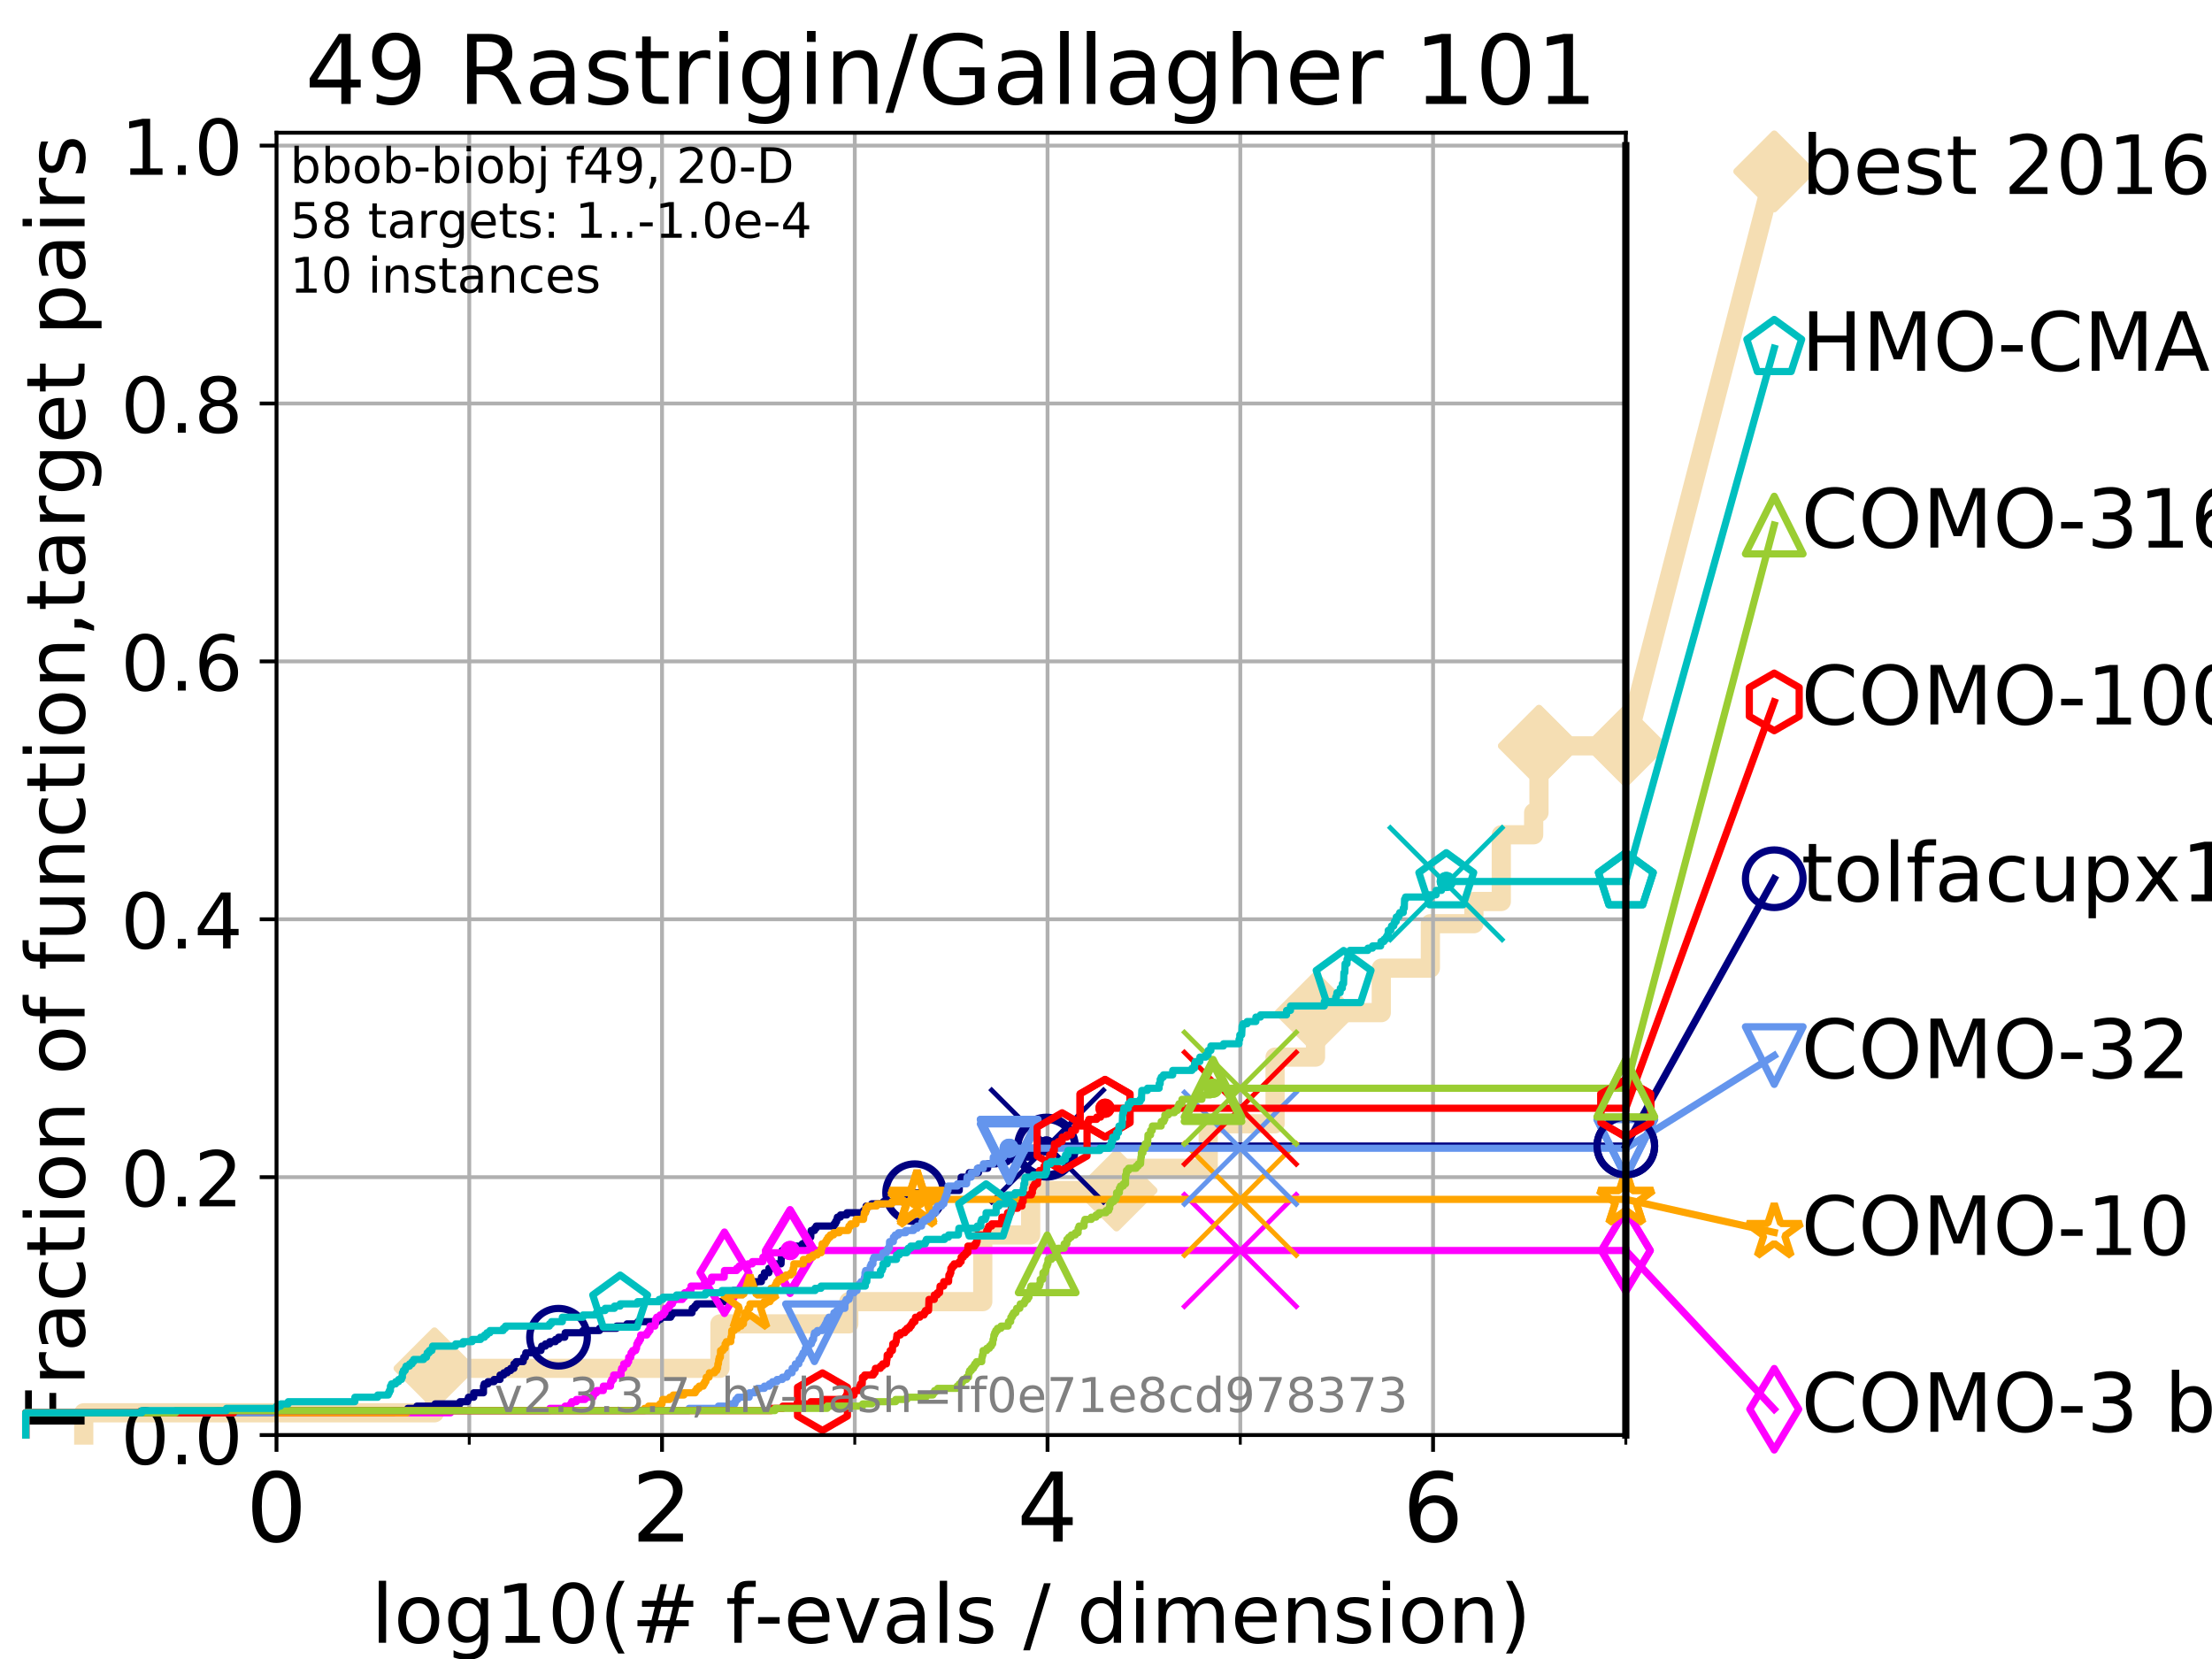 <?xml version="1.0" encoding="utf-8" standalone="no"?>
<!DOCTYPE svg PUBLIC "-//W3C//DTD SVG 1.1//EN"
  "http://www.w3.org/Graphics/SVG/1.1/DTD/svg11.dtd">
<!-- Created with matplotlib (https://matplotlib.org/) -->
<svg height="345.6pt" version="1.1" viewBox="0 0 460.8 345.6" width="460.8pt" xmlns="http://www.w3.org/2000/svg" xmlns:xlink="http://www.w3.org/1999/xlink">
 <defs>
  <style type="text/css">
*{stroke-linecap:butt;stroke-linejoin:round;}
  </style>
 </defs>
 <g id="figure_1">
  <g id="patch_1">
   <path d="M 0 345.6 
L 460.8 345.6 
L 460.8 0 
L 0 0 
z
" style="fill:#ffffff;"/>
  </g>
  <g id="axes_1">
   <g id="patch_2">
    <path d="M 57.6 298.944 
L 338.688 298.944 
L 338.688 27.648 
L 57.6 27.648 
z
" style="fill:#ffffff;"/>
   </g>
   <g id="line2d_1">
    <path d="M 17.445 298.944 
L 17.445 294.313 
L 90.509 294.313 
L 90.509 285.05 
L 149.981 285.05 
L 149.981 275.788 
L 176.82 275.788 
L 176.82 271.157 
L 204.728 271.157 
L 204.728 257.263 
L 214.702 257.263 
L 214.702 248.001 
L 232.593 248.001 
L 232.593 243.37 
L 251.697 243.37 
L 251.697 234.107 
L 265.62 234.107 
L 265.62 220.214 
L 274.046 220.214 
L 274.046 210.951 
L 287.747 210.951 
L 287.747 201.689 
L 297.972 201.689 
L 297.972 192.426 
L 307.041 192.426 
L 307.041 187.795 
L 312.748 187.795 
L 312.748 173.901 
L 319.491 173.901 
L 319.491 169.27 
L 320.598 169.27 
L 320.598 155.377 
L 338.688 155.377 
" style="fill:none;stroke:#f5deb3;stroke-linecap:square;stroke-width:4;"/>
   </g>
   <g id="line2d_2">
    <defs>
     <path d="M 0 7.778 
L 7.778 0 
L 0 -7.778 
L -7.778 0 
z
" id="me970c5cfc0" style="stroke:#f5deb3;stroke-linejoin:miter;stroke-width:1.5;"/>
    </defs>
    <g>
     <use style="fill:#f5deb3;stroke:#f5deb3;stroke-linejoin:miter;stroke-width:1.5;" x="90.509" xlink:href="#me970c5cfc0" y="285.05"/>
     <use style="fill:#f5deb3;stroke:#f5deb3;stroke-linejoin:miter;stroke-width:1.5;" x="232.593" xlink:href="#me970c5cfc0" y="248.001"/>
     <use style="fill:#f5deb3;stroke:#f5deb3;stroke-linejoin:miter;stroke-width:1.5;" x="274.046" xlink:href="#me970c5cfc0" y="210.951"/>
     <use style="fill:#f5deb3;stroke:#f5deb3;stroke-linejoin:miter;stroke-width:1.5;" x="320.598" xlink:href="#me970c5cfc0" y="155.377"/>
     <use style="fill:#f5deb3;stroke:#f5deb3;stroke-linejoin:miter;stroke-width:1.5;" x="320.598" xlink:href="#me970c5cfc0" y="155.377"/>
     <use style="fill:#f5deb3;stroke:#f5deb3;stroke-linejoin:miter;stroke-width:1.5;" x="338.688" xlink:href="#me970c5cfc0" y="155.377"/>
    </g>
   </g>
   <g id="line2d_3">
    <path style="fill:none;stroke:#f5deb3;stroke-linecap:square;stroke-width:4;"/>
    <g/>
   </g>
   <g id="line2d_4">
    <path d="M 338.688 155.377 
L 369.608 35.706 
" style="fill:none;stroke:#f5deb3;stroke-linecap:square;stroke-width:4;"/>
    <g>
     <use style="fill:#f5deb3;stroke:#f5deb3;stroke-linejoin:miter;stroke-width:1.5;" x="338.688" xlink:href="#me970c5cfc0" y="155.377"/>
     <use style="fill:#f5deb3;stroke:#f5deb3;stroke-linejoin:miter;stroke-width:1.5;" x="369.608" xlink:href="#me970c5cfc0" y="35.706"/>
    </g>
   </g>
   <g id="matplotlib.axis_1">
    <g id="xtick_1">
     <g id="line2d_5">
      <path clip-path="url(#p94a9a0f02f)" d="M 57.6 298.944 
L 57.6 27.648 
" style="fill:none;stroke:#b0b0b0;stroke-linecap:square;stroke-width:0.8;"/>
     </g>
     <g id="line2d_6">
      <defs>
       <path d="M 0 0 
L 0 3.5 
" id="m6a10684a65" style="stroke:#000000;stroke-width:0.8;"/>
      </defs>
      <g>
       <use style="stroke:#000000;stroke-width:0.8;" x="57.6" xlink:href="#m6a10684a65" y="298.944"/>
      </g>
     </g>
     <g id="text_1">
      <!-- 0 -->
      <defs>
       <path d="M 31.781 66.406 
Q 24.172 66.406 20.328 58.906 
Q 16.5 51.422 16.5 36.375 
Q 16.5 21.391 20.328 13.891 
Q 24.172 6.391 31.781 6.391 
Q 39.453 6.391 43.281 13.891 
Q 47.125 21.391 47.125 36.375 
Q 47.125 51.422 43.281 58.906 
Q 39.453 66.406 31.781 66.406 
z
M 31.781 74.219 
Q 44.047 74.219 50.516 64.516 
Q 56.984 54.828 56.984 36.375 
Q 56.984 17.969 50.516 8.266 
Q 44.047 -1.422 31.781 -1.422 
Q 19.531 -1.422 13.062 8.266 
Q 6.594 17.969 6.594 36.375 
Q 6.594 54.828 13.062 64.516 
Q 19.531 74.219 31.781 74.219 
z
" id="DejaVuSans-48"/>
      </defs>
      <g transform="translate(51.237 321.141)scale(0.2 -0.2)">
       <use xlink:href="#DejaVuSans-48"/>
      </g>
     </g>
    </g>
    <g id="xtick_2">
     <g id="line2d_7">
      <path clip-path="url(#p94a9a0f02f)" d="M 137.911 298.944 
L 137.911 27.648 
" style="fill:none;stroke:#b0b0b0;stroke-linecap:square;stroke-width:0.8;"/>
     </g>
     <g id="line2d_8">
      <g>
       <use style="stroke:#000000;stroke-width:0.8;" x="137.911" xlink:href="#m6a10684a65" y="298.944"/>
      </g>
     </g>
     <g id="text_2">
      <!-- 2 -->
      <defs>
       <path d="M 19.188 8.297 
L 53.609 8.297 
L 53.609 0 
L 7.328 0 
L 7.328 8.297 
Q 12.938 14.109 22.625 23.891 
Q 32.328 33.688 34.812 36.531 
Q 39.547 41.844 41.422 45.531 
Q 43.312 49.219 43.312 52.781 
Q 43.312 58.594 39.234 62.25 
Q 35.156 65.922 28.609 65.922 
Q 23.969 65.922 18.812 64.312 
Q 13.672 62.703 7.812 59.422 
L 7.812 69.391 
Q 13.766 71.781 18.938 73 
Q 24.125 74.219 28.422 74.219 
Q 39.75 74.219 46.484 68.547 
Q 53.219 62.891 53.219 53.422 
Q 53.219 48.922 51.531 44.891 
Q 49.859 40.875 45.406 35.406 
Q 44.188 33.984 37.641 27.219 
Q 31.109 20.453 19.188 8.297 
z
" id="DejaVuSans-50"/>
      </defs>
      <g transform="translate(131.548 321.141)scale(0.2 -0.2)">
       <use xlink:href="#DejaVuSans-50"/>
      </g>
     </g>
    </g>
    <g id="xtick_3">
     <g id="line2d_9">
      <path clip-path="url(#p94a9a0f02f)" d="M 218.222 298.944 
L 218.222 27.648 
" style="fill:none;stroke:#b0b0b0;stroke-linecap:square;stroke-width:0.8;"/>
     </g>
     <g id="line2d_10">
      <g>
       <use style="stroke:#000000;stroke-width:0.8;" x="218.222" xlink:href="#m6a10684a65" y="298.944"/>
      </g>
     </g>
     <g id="text_3">
      <!-- 4 -->
      <defs>
       <path d="M 37.797 64.312 
L 12.891 25.391 
L 37.797 25.391 
z
M 35.203 72.906 
L 47.609 72.906 
L 47.609 25.391 
L 58.016 25.391 
L 58.016 17.188 
L 47.609 17.188 
L 47.609 0 
L 37.797 0 
L 37.797 17.188 
L 4.891 17.188 
L 4.891 26.703 
z
" id="DejaVuSans-52"/>
      </defs>
      <g transform="translate(211.859 321.141)scale(0.2 -0.2)">
       <use xlink:href="#DejaVuSans-52"/>
      </g>
     </g>
    </g>
    <g id="xtick_4">
     <g id="line2d_11">
      <path clip-path="url(#p94a9a0f02f)" d="M 298.533 298.944 
L 298.533 27.648 
" style="fill:none;stroke:#b0b0b0;stroke-linecap:square;stroke-width:0.8;"/>
     </g>
     <g id="line2d_12">
      <g>
       <use style="stroke:#000000;stroke-width:0.8;" x="298.533" xlink:href="#m6a10684a65" y="298.944"/>
      </g>
     </g>
     <g id="text_4">
      <!-- 6 -->
      <defs>
       <path d="M 33.016 40.375 
Q 26.375 40.375 22.484 35.828 
Q 18.609 31.297 18.609 23.391 
Q 18.609 15.531 22.484 10.953 
Q 26.375 6.391 33.016 6.391 
Q 39.656 6.391 43.531 10.953 
Q 47.406 15.531 47.406 23.391 
Q 47.406 31.297 43.531 35.828 
Q 39.656 40.375 33.016 40.375 
z
M 52.594 71.297 
L 52.594 62.312 
Q 48.875 64.062 45.094 64.984 
Q 41.312 65.922 37.594 65.922 
Q 27.828 65.922 22.672 59.328 
Q 17.531 52.734 16.797 39.406 
Q 19.672 43.656 24.016 45.922 
Q 28.375 48.188 33.594 48.188 
Q 44.578 48.188 50.953 41.516 
Q 57.328 34.859 57.328 23.391 
Q 57.328 12.156 50.688 5.359 
Q 44.047 -1.422 33.016 -1.422 
Q 20.359 -1.422 13.672 8.266 
Q 6.984 17.969 6.984 36.375 
Q 6.984 53.656 15.188 63.938 
Q 23.391 74.219 37.203 74.219 
Q 40.922 74.219 44.703 73.484 
Q 48.484 72.75 52.594 71.297 
z
" id="DejaVuSans-54"/>
      </defs>
      <g transform="translate(292.17 321.141)scale(0.2 -0.2)">
       <use xlink:href="#DejaVuSans-54"/>
      </g>
     </g>
    </g>
    <g id="xtick_5">
     <g id="line2d_13">
      <path clip-path="url(#p94a9a0f02f)" d="M 97.755 298.944 
L 97.755 27.648 
" style="fill:none;stroke:#b0b0b0;stroke-linecap:square;stroke-width:0.8;"/>
     </g>
     <g id="line2d_14">
      <defs>
       <path d="M 0 0 
L 0 2 
" id="m2b4c185c42" style="stroke:#000000;stroke-width:0.6;"/>
      </defs>
      <g>
       <use style="stroke:#000000;stroke-width:0.6;" x="97.755" xlink:href="#m2b4c185c42" y="298.944"/>
      </g>
     </g>
    </g>
    <g id="xtick_6">
     <g id="line2d_15">
      <path clip-path="url(#p94a9a0f02f)" d="M 178.066 298.944 
L 178.066 27.648 
" style="fill:none;stroke:#b0b0b0;stroke-linecap:square;stroke-width:0.8;"/>
     </g>
     <g id="line2d_16">
      <g>
       <use style="stroke:#000000;stroke-width:0.6;" x="178.066" xlink:href="#m2b4c185c42" y="298.944"/>
      </g>
     </g>
    </g>
    <g id="xtick_7">
     <g id="line2d_17">
      <path clip-path="url(#p94a9a0f02f)" d="M 258.377 298.944 
L 258.377 27.648 
" style="fill:none;stroke:#b0b0b0;stroke-linecap:square;stroke-width:0.8;"/>
     </g>
     <g id="line2d_18">
      <g>
       <use style="stroke:#000000;stroke-width:0.6;" x="258.377" xlink:href="#m2b4c185c42" y="298.944"/>
      </g>
     </g>
    </g>
    <g id="xtick_8">
     <g id="line2d_19">
      <path clip-path="url(#p94a9a0f02f)" d="M 338.688 298.944 
L 338.688 27.648 
" style="fill:none;stroke:#b0b0b0;stroke-linecap:square;stroke-width:0.8;"/>
     </g>
     <g id="line2d_20">
      <g>
       <use style="stroke:#000000;stroke-width:0.6;" x="338.688" xlink:href="#m2b4c185c42" y="298.944"/>
      </g>
     </g>
    </g>
    <g id="text_5">
     <!-- log10(# f-evals / dimension) -->
     <defs>
      <path d="M 9.422 75.984 
L 18.406 75.984 
L 18.406 0 
L 9.422 0 
z
" id="DejaVuSans-108"/>
      <path d="M 30.609 48.391 
Q 23.391 48.391 19.188 42.75 
Q 14.984 37.109 14.984 27.297 
Q 14.984 17.484 19.156 11.844 
Q 23.344 6.203 30.609 6.203 
Q 37.797 6.203 41.984 11.859 
Q 46.188 17.531 46.188 27.297 
Q 46.188 37.016 41.984 42.703 
Q 37.797 48.391 30.609 48.391 
z
M 30.609 56 
Q 42.328 56 49.016 48.375 
Q 55.719 40.766 55.719 27.297 
Q 55.719 13.875 49.016 6.219 
Q 42.328 -1.422 30.609 -1.422 
Q 18.844 -1.422 12.172 6.219 
Q 5.516 13.875 5.516 27.297 
Q 5.516 40.766 12.172 48.375 
Q 18.844 56 30.609 56 
z
" id="DejaVuSans-111"/>
      <path d="M 45.406 27.984 
Q 45.406 37.75 41.375 43.109 
Q 37.359 48.484 30.078 48.484 
Q 22.859 48.484 18.828 43.109 
Q 14.797 37.75 14.797 27.984 
Q 14.797 18.266 18.828 12.891 
Q 22.859 7.516 30.078 7.516 
Q 37.359 7.516 41.375 12.891 
Q 45.406 18.266 45.406 27.984 
z
M 54.391 6.781 
Q 54.391 -7.172 48.188 -13.984 
Q 42 -20.797 29.203 -20.797 
Q 24.469 -20.797 20.266 -20.094 
Q 16.062 -19.391 12.109 -17.922 
L 12.109 -9.188 
Q 16.062 -11.328 19.922 -12.344 
Q 23.781 -13.375 27.781 -13.375 
Q 36.625 -13.375 41.016 -8.766 
Q 45.406 -4.156 45.406 5.172 
L 45.406 9.625 
Q 42.625 4.781 38.281 2.391 
Q 33.938 0 27.875 0 
Q 17.828 0 11.672 7.656 
Q 5.516 15.328 5.516 27.984 
Q 5.516 40.672 11.672 48.328 
Q 17.828 56 27.875 56 
Q 33.938 56 38.281 53.609 
Q 42.625 51.219 45.406 46.391 
L 45.406 54.688 
L 54.391 54.688 
z
" id="DejaVuSans-103"/>
      <path d="M 12.406 8.297 
L 28.516 8.297 
L 28.516 63.922 
L 10.984 60.406 
L 10.984 69.391 
L 28.422 72.906 
L 38.281 72.906 
L 38.281 8.297 
L 54.391 8.297 
L 54.391 0 
L 12.406 0 
z
" id="DejaVuSans-49"/>
      <path d="M 31 75.875 
Q 24.469 64.656 21.281 53.656 
Q 18.109 42.672 18.109 31.391 
Q 18.109 20.125 21.312 9.062 
Q 24.516 -2 31 -13.188 
L 23.188 -13.188 
Q 15.875 -1.703 12.234 9.375 
Q 8.594 20.453 8.594 31.391 
Q 8.594 42.281 12.203 53.312 
Q 15.828 64.359 23.188 75.875 
z
" id="DejaVuSans-40"/>
      <path d="M 51.125 44 
L 36.922 44 
L 32.812 27.688 
L 47.125 27.688 
z
M 43.797 71.781 
L 38.719 51.516 
L 52.984 51.516 
L 58.109 71.781 
L 65.922 71.781 
L 60.891 51.516 
L 76.125 51.516 
L 76.125 44 
L 58.984 44 
L 54.984 27.688 
L 70.516 27.688 
L 70.516 20.219 
L 53.078 20.219 
L 48 0 
L 40.188 0 
L 45.219 20.219 
L 30.906 20.219 
L 25.875 0 
L 18.016 0 
L 23.094 20.219 
L 7.719 20.219 
L 7.719 27.688 
L 24.906 27.688 
L 29 44 
L 13.281 44 
L 13.281 51.516 
L 30.906 51.516 
L 35.891 71.781 
z
" id="DejaVuSans-35"/>
      <path id="DejaVuSans-32"/>
      <path d="M 37.109 75.984 
L 37.109 68.5 
L 28.516 68.5 
Q 23.688 68.5 21.797 66.547 
Q 19.922 64.594 19.922 59.516 
L 19.922 54.688 
L 34.719 54.688 
L 34.719 47.703 
L 19.922 47.703 
L 19.922 0 
L 10.891 0 
L 10.891 47.703 
L 2.297 47.703 
L 2.297 54.688 
L 10.891 54.688 
L 10.891 58.5 
Q 10.891 67.625 15.141 71.797 
Q 19.391 75.984 28.609 75.984 
z
" id="DejaVuSans-102"/>
      <path d="M 4.891 31.391 
L 31.203 31.391 
L 31.203 23.391 
L 4.891 23.391 
z
" id="DejaVuSans-45"/>
      <path d="M 56.203 29.594 
L 56.203 25.203 
L 14.891 25.203 
Q 15.484 15.922 20.484 11.062 
Q 25.484 6.203 34.422 6.203 
Q 39.594 6.203 44.453 7.469 
Q 49.312 8.734 54.109 11.281 
L 54.109 2.781 
Q 49.266 0.734 44.188 -0.344 
Q 39.109 -1.422 33.891 -1.422 
Q 20.797 -1.422 13.156 6.188 
Q 5.516 13.812 5.516 26.812 
Q 5.516 40.234 12.766 48.109 
Q 20.016 56 32.328 56 
Q 43.359 56 49.781 48.891 
Q 56.203 41.797 56.203 29.594 
z
M 47.219 32.234 
Q 47.125 39.594 43.094 43.984 
Q 39.062 48.391 32.422 48.391 
Q 24.906 48.391 20.391 44.141 
Q 15.875 39.891 15.188 32.172 
z
" id="DejaVuSans-101"/>
      <path d="M 2.984 54.688 
L 12.5 54.688 
L 29.594 8.797 
L 46.688 54.688 
L 56.203 54.688 
L 35.688 0 
L 23.484 0 
z
" id="DejaVuSans-118"/>
      <path d="M 34.281 27.484 
Q 23.391 27.484 19.188 25 
Q 14.984 22.516 14.984 16.5 
Q 14.984 11.719 18.141 8.906 
Q 21.297 6.109 26.703 6.109 
Q 34.188 6.109 38.703 11.406 
Q 43.219 16.703 43.219 25.484 
L 43.219 27.484 
z
M 52.203 31.203 
L 52.203 0 
L 43.219 0 
L 43.219 8.297 
Q 40.141 3.328 35.547 0.953 
Q 30.953 -1.422 24.312 -1.422 
Q 15.922 -1.422 10.953 3.297 
Q 6 8.016 6 15.922 
Q 6 25.141 12.172 29.828 
Q 18.359 34.516 30.609 34.516 
L 43.219 34.516 
L 43.219 35.406 
Q 43.219 41.609 39.141 45 
Q 35.062 48.391 27.688 48.391 
Q 23 48.391 18.547 47.266 
Q 14.109 46.141 10.016 43.891 
L 10.016 52.203 
Q 14.938 54.109 19.578 55.047 
Q 24.219 56 28.609 56 
Q 40.484 56 46.344 49.844 
Q 52.203 43.703 52.203 31.203 
z
" id="DejaVuSans-97"/>
      <path d="M 44.281 53.078 
L 44.281 44.578 
Q 40.484 46.531 36.375 47.5 
Q 32.281 48.484 27.875 48.484 
Q 21.188 48.484 17.844 46.438 
Q 14.5 44.391 14.5 40.281 
Q 14.5 37.156 16.891 35.375 
Q 19.281 33.594 26.516 31.984 
L 29.594 31.297 
Q 39.156 29.25 43.188 25.516 
Q 47.219 21.781 47.219 15.094 
Q 47.219 7.469 41.188 3.016 
Q 35.156 -1.422 24.609 -1.422 
Q 20.219 -1.422 15.453 -0.562 
Q 10.688 0.297 5.422 2 
L 5.422 11.281 
Q 10.406 8.688 15.234 7.391 
Q 20.062 6.109 24.812 6.109 
Q 31.156 6.109 34.562 8.281 
Q 37.984 10.453 37.984 14.406 
Q 37.984 18.062 35.516 20.016 
Q 33.062 21.969 24.703 23.781 
L 21.578 24.516 
Q 13.234 26.266 9.516 29.906 
Q 5.812 33.547 5.812 39.891 
Q 5.812 47.609 11.281 51.797 
Q 16.75 56 26.812 56 
Q 31.781 56 36.172 55.266 
Q 40.578 54.547 44.281 53.078 
z
" id="DejaVuSans-115"/>
      <path d="M 25.391 72.906 
L 33.688 72.906 
L 8.297 -9.281 
L 0 -9.281 
z
" id="DejaVuSans-47"/>
      <path d="M 45.406 46.391 
L 45.406 75.984 
L 54.391 75.984 
L 54.391 0 
L 45.406 0 
L 45.406 8.203 
Q 42.578 3.328 38.25 0.953 
Q 33.938 -1.422 27.875 -1.422 
Q 17.969 -1.422 11.734 6.484 
Q 5.516 14.406 5.516 27.297 
Q 5.516 40.188 11.734 48.094 
Q 17.969 56 27.875 56 
Q 33.938 56 38.25 53.625 
Q 42.578 51.266 45.406 46.391 
z
M 14.797 27.297 
Q 14.797 17.391 18.875 11.75 
Q 22.953 6.109 30.078 6.109 
Q 37.203 6.109 41.297 11.75 
Q 45.406 17.391 45.406 27.297 
Q 45.406 37.203 41.297 42.844 
Q 37.203 48.484 30.078 48.484 
Q 22.953 48.484 18.875 42.844 
Q 14.797 37.203 14.797 27.297 
z
" id="DejaVuSans-100"/>
      <path d="M 9.422 54.688 
L 18.406 54.688 
L 18.406 0 
L 9.422 0 
z
M 9.422 75.984 
L 18.406 75.984 
L 18.406 64.594 
L 9.422 64.594 
z
" id="DejaVuSans-105"/>
      <path d="M 52 44.188 
Q 55.375 50.25 60.062 53.125 
Q 64.75 56 71.094 56 
Q 79.641 56 84.281 50.016 
Q 88.922 44.047 88.922 33.016 
L 88.922 0 
L 79.891 0 
L 79.891 32.719 
Q 79.891 40.578 77.094 44.375 
Q 74.312 48.188 68.609 48.188 
Q 61.625 48.188 57.562 43.547 
Q 53.516 38.922 53.516 30.906 
L 53.516 0 
L 44.484 0 
L 44.484 32.719 
Q 44.484 40.625 41.703 44.406 
Q 38.922 48.188 33.109 48.188 
Q 26.219 48.188 22.156 43.531 
Q 18.109 38.875 18.109 30.906 
L 18.109 0 
L 9.078 0 
L 9.078 54.688 
L 18.109 54.688 
L 18.109 46.188 
Q 21.188 51.219 25.484 53.609 
Q 29.781 56 35.688 56 
Q 41.656 56 45.828 52.969 
Q 50 49.953 52 44.188 
z
" id="DejaVuSans-109"/>
      <path d="M 54.891 33.016 
L 54.891 0 
L 45.906 0 
L 45.906 32.719 
Q 45.906 40.484 42.875 44.328 
Q 39.844 48.188 33.797 48.188 
Q 26.516 48.188 22.312 43.547 
Q 18.109 38.922 18.109 30.906 
L 18.109 0 
L 9.078 0 
L 9.078 54.688 
L 18.109 54.688 
L 18.109 46.188 
Q 21.344 51.125 25.703 53.562 
Q 30.078 56 35.797 56 
Q 45.219 56 50.047 50.172 
Q 54.891 44.344 54.891 33.016 
z
" id="DejaVuSans-110"/>
      <path d="M 8.016 75.875 
L 15.828 75.875 
Q 23.141 64.359 26.781 53.312 
Q 30.422 42.281 30.422 31.391 
Q 30.422 20.453 26.781 9.375 
Q 23.141 -1.703 15.828 -13.188 
L 8.016 -13.188 
Q 14.5 -2 17.703 9.062 
Q 20.906 20.125 20.906 31.391 
Q 20.906 42.672 17.703 53.656 
Q 14.5 64.656 8.016 75.875 
z
" id="DejaVuSans-41"/>
     </defs>
     <g transform="translate(77.303 342.218)scale(0.17 -0.17)">
      <use xlink:href="#DejaVuSans-108"/>
      <use x="27.783" xlink:href="#DejaVuSans-111"/>
      <use x="88.965" xlink:href="#DejaVuSans-103"/>
      <use x="152.441" xlink:href="#DejaVuSans-49"/>
      <use x="216.064" xlink:href="#DejaVuSans-48"/>
      <use x="279.688" xlink:href="#DejaVuSans-40"/>
      <use x="318.701" xlink:href="#DejaVuSans-35"/>
      <use x="402.49" xlink:href="#DejaVuSans-32"/>
      <use x="434.277" xlink:href="#DejaVuSans-102"/>
      <use x="469.404" xlink:href="#DejaVuSans-45"/>
      <use x="505.488" xlink:href="#DejaVuSans-101"/>
      <use x="567.012" xlink:href="#DejaVuSans-118"/>
      <use x="626.191" xlink:href="#DejaVuSans-97"/>
      <use x="687.471" xlink:href="#DejaVuSans-108"/>
      <use x="715.254" xlink:href="#DejaVuSans-115"/>
      <use x="767.354" xlink:href="#DejaVuSans-32"/>
      <use x="799.141" xlink:href="#DejaVuSans-47"/>
      <use x="832.832" xlink:href="#DejaVuSans-32"/>
      <use x="864.619" xlink:href="#DejaVuSans-100"/>
      <use x="928.096" xlink:href="#DejaVuSans-105"/>
      <use x="955.879" xlink:href="#DejaVuSans-109"/>
      <use x="1053.291" xlink:href="#DejaVuSans-101"/>
      <use x="1114.814" xlink:href="#DejaVuSans-110"/>
      <use x="1178.193" xlink:href="#DejaVuSans-115"/>
      <use x="1230.293" xlink:href="#DejaVuSans-105"/>
      <use x="1258.076" xlink:href="#DejaVuSans-111"/>
      <use x="1319.258" xlink:href="#DejaVuSans-110"/>
      <use x="1382.637" xlink:href="#DejaVuSans-41"/>
     </g>
    </g>
   </g>
   <g id="matplotlib.axis_2">
    <g id="ytick_1">
     <g id="line2d_21">
      <path clip-path="url(#p94a9a0f02f)" d="M 57.6 298.944 
L 338.688 298.944 
" style="fill:none;stroke:#b0b0b0;stroke-linecap:square;stroke-width:0.8;"/>
     </g>
     <g id="line2d_22">
      <defs>
       <path d="M 0 0 
L -3.5 0 
" id="m38d872cf96" style="stroke:#000000;stroke-width:0.8;"/>
      </defs>
      <g>
       <use style="stroke:#000000;stroke-width:0.8;" x="57.6" xlink:href="#m38d872cf96" y="298.944"/>
      </g>
     </g>
     <g id="text_6">
      <!-- 0.0 -->
      <defs>
       <path d="M 10.688 12.406 
L 21 12.406 
L 21 0 
L 10.688 0 
z
" id="DejaVuSans-46"/>
      </defs>
      <g transform="translate(25.155 305.023)scale(0.16 -0.16)">
       <use xlink:href="#DejaVuSans-48"/>
       <use x="63.623" xlink:href="#DejaVuSans-46"/>
       <use x="95.41" xlink:href="#DejaVuSans-48"/>
      </g>
     </g>
    </g>
    <g id="ytick_2">
     <g id="line2d_23">
      <path clip-path="url(#p94a9a0f02f)" d="M 57.6 245.222 
L 338.688 245.222 
" style="fill:none;stroke:#b0b0b0;stroke-linecap:square;stroke-width:0.8;"/>
     </g>
     <g id="line2d_24">
      <g>
       <use style="stroke:#000000;stroke-width:0.8;" x="57.6" xlink:href="#m38d872cf96" y="245.222"/>
      </g>
     </g>
     <g id="text_7">
      <!-- 0.2 -->
      <g transform="translate(25.155 251.301)scale(0.16 -0.16)">
       <use xlink:href="#DejaVuSans-48"/>
       <use x="63.623" xlink:href="#DejaVuSans-46"/>
       <use x="95.41" xlink:href="#DejaVuSans-50"/>
      </g>
     </g>
    </g>
    <g id="ytick_3">
     <g id="line2d_25">
      <path clip-path="url(#p94a9a0f02f)" d="M 57.6 191.5 
L 338.688 191.5 
" style="fill:none;stroke:#b0b0b0;stroke-linecap:square;stroke-width:0.8;"/>
     </g>
     <g id="line2d_26">
      <g>
       <use style="stroke:#000000;stroke-width:0.8;" x="57.6" xlink:href="#m38d872cf96" y="191.5"/>
      </g>
     </g>
     <g id="text_8">
      <!-- 0.4 -->
      <g transform="translate(25.155 197.579)scale(0.16 -0.16)">
       <use xlink:href="#DejaVuSans-48"/>
       <use x="63.623" xlink:href="#DejaVuSans-46"/>
       <use x="95.41" xlink:href="#DejaVuSans-52"/>
      </g>
     </g>
    </g>
    <g id="ytick_4">
     <g id="line2d_27">
      <path clip-path="url(#p94a9a0f02f)" d="M 57.6 137.778 
L 338.688 137.778 
" style="fill:none;stroke:#b0b0b0;stroke-linecap:square;stroke-width:0.8;"/>
     </g>
     <g id="line2d_28">
      <g>
       <use style="stroke:#000000;stroke-width:0.8;" x="57.6" xlink:href="#m38d872cf96" y="137.778"/>
      </g>
     </g>
     <g id="text_9">
      <!-- 0.6 -->
      <g transform="translate(25.155 143.857)scale(0.16 -0.16)">
       <use xlink:href="#DejaVuSans-48"/>
       <use x="63.623" xlink:href="#DejaVuSans-46"/>
       <use x="95.41" xlink:href="#DejaVuSans-54"/>
      </g>
     </g>
    </g>
    <g id="ytick_5">
     <g id="line2d_29">
      <path clip-path="url(#p94a9a0f02f)" d="M 57.6 84.056 
L 338.688 84.056 
" style="fill:none;stroke:#b0b0b0;stroke-linecap:square;stroke-width:0.8;"/>
     </g>
     <g id="line2d_30">
      <g>
       <use style="stroke:#000000;stroke-width:0.8;" x="57.6" xlink:href="#m38d872cf96" y="84.056"/>
      </g>
     </g>
     <g id="text_10">
      <!-- 0.8 -->
      <defs>
       <path d="M 31.781 34.625 
Q 24.75 34.625 20.719 30.859 
Q 16.703 27.094 16.703 20.516 
Q 16.703 13.922 20.719 10.156 
Q 24.75 6.391 31.781 6.391 
Q 38.812 6.391 42.859 10.172 
Q 46.922 13.969 46.922 20.516 
Q 46.922 27.094 42.891 30.859 
Q 38.875 34.625 31.781 34.625 
z
M 21.922 38.812 
Q 15.578 40.375 12.031 44.719 
Q 8.5 49.078 8.5 55.328 
Q 8.5 64.062 14.719 69.141 
Q 20.953 74.219 31.781 74.219 
Q 42.672 74.219 48.875 69.141 
Q 55.078 64.062 55.078 55.328 
Q 55.078 49.078 51.531 44.719 
Q 48 40.375 41.703 38.812 
Q 48.828 37.156 52.797 32.312 
Q 56.781 27.484 56.781 20.516 
Q 56.781 9.906 50.312 4.234 
Q 43.844 -1.422 31.781 -1.422 
Q 19.734 -1.422 13.25 4.234 
Q 6.781 9.906 6.781 20.516 
Q 6.781 27.484 10.781 32.312 
Q 14.797 37.156 21.922 38.812 
z
M 18.312 54.391 
Q 18.312 48.734 21.844 45.562 
Q 25.391 42.391 31.781 42.391 
Q 38.141 42.391 41.719 45.562 
Q 45.312 48.734 45.312 54.391 
Q 45.312 60.062 41.719 63.234 
Q 38.141 66.406 31.781 66.406 
Q 25.391 66.406 21.844 63.234 
Q 18.312 60.062 18.312 54.391 
z
" id="DejaVuSans-56"/>
      </defs>
      <g transform="translate(25.155 90.135)scale(0.16 -0.16)">
       <use xlink:href="#DejaVuSans-48"/>
       <use x="63.623" xlink:href="#DejaVuSans-46"/>
       <use x="95.41" xlink:href="#DejaVuSans-56"/>
      </g>
     </g>
    </g>
    <g id="ytick_6">
     <g id="line2d_31">
      <path clip-path="url(#p94a9a0f02f)" d="M 57.6 30.334 
L 338.688 30.334 
" style="fill:none;stroke:#b0b0b0;stroke-linecap:square;stroke-width:0.8;"/>
     </g>
     <g id="line2d_32">
      <g>
       <use style="stroke:#000000;stroke-width:0.8;" x="57.6" xlink:href="#m38d872cf96" y="30.334"/>
      </g>
     </g>
     <g id="text_11">
      <!-- 1.0 -->
      <g transform="translate(25.155 36.413)scale(0.16 -0.16)">
       <use xlink:href="#DejaVuSans-49"/>
       <use x="63.623" xlink:href="#DejaVuSans-46"/>
       <use x="95.41" xlink:href="#DejaVuSans-48"/>
      </g>
     </g>
    </g>
    <g id="text_12">
     <!-- Fraction of function,target pairs -->
     <defs>
      <path d="M 9.812 72.906 
L 51.703 72.906 
L 51.703 64.594 
L 19.672 64.594 
L 19.672 43.109 
L 48.578 43.109 
L 48.578 34.812 
L 19.672 34.812 
L 19.672 0 
L 9.812 0 
z
" id="DejaVuSans-70"/>
      <path d="M 41.109 46.297 
Q 39.594 47.172 37.812 47.578 
Q 36.031 48 33.891 48 
Q 26.266 48 22.188 43.047 
Q 18.109 38.094 18.109 28.812 
L 18.109 0 
L 9.078 0 
L 9.078 54.688 
L 18.109 54.688 
L 18.109 46.188 
Q 20.953 51.172 25.484 53.578 
Q 30.031 56 36.531 56 
Q 37.453 56 38.578 55.875 
Q 39.703 55.766 41.062 55.516 
z
" id="DejaVuSans-114"/>
      <path d="M 48.781 52.594 
L 48.781 44.188 
Q 44.969 46.297 41.141 47.344 
Q 37.312 48.391 33.406 48.391 
Q 24.656 48.391 19.812 42.844 
Q 14.984 37.312 14.984 27.297 
Q 14.984 17.281 19.812 11.734 
Q 24.656 6.203 33.406 6.203 
Q 37.312 6.203 41.141 7.25 
Q 44.969 8.297 48.781 10.406 
L 48.781 2.094 
Q 45.016 0.344 40.984 -0.531 
Q 36.969 -1.422 32.422 -1.422 
Q 20.062 -1.422 12.781 6.344 
Q 5.516 14.109 5.516 27.297 
Q 5.516 40.672 12.859 48.328 
Q 20.219 56 33.016 56 
Q 37.156 56 41.109 55.141 
Q 45.062 54.297 48.781 52.594 
z
" id="DejaVuSans-99"/>
      <path d="M 18.312 70.219 
L 18.312 54.688 
L 36.812 54.688 
L 36.812 47.703 
L 18.312 47.703 
L 18.312 18.016 
Q 18.312 11.328 20.141 9.422 
Q 21.969 7.516 27.594 7.516 
L 36.812 7.516 
L 36.812 0 
L 27.594 0 
Q 17.188 0 13.234 3.875 
Q 9.281 7.766 9.281 18.016 
L 9.281 47.703 
L 2.688 47.703 
L 2.688 54.688 
L 9.281 54.688 
L 9.281 70.219 
z
" id="DejaVuSans-116"/>
      <path d="M 8.5 21.578 
L 8.5 54.688 
L 17.484 54.688 
L 17.484 21.922 
Q 17.484 14.156 20.5 10.266 
Q 23.531 6.391 29.594 6.391 
Q 36.859 6.391 41.078 11.031 
Q 45.312 15.672 45.312 23.688 
L 45.312 54.688 
L 54.297 54.688 
L 54.297 0 
L 45.312 0 
L 45.312 8.406 
Q 42.047 3.422 37.719 1 
Q 33.406 -1.422 27.688 -1.422 
Q 18.266 -1.422 13.375 4.438 
Q 8.5 10.297 8.5 21.578 
z
M 31.109 56 
z
" id="DejaVuSans-117"/>
      <path d="M 11.719 12.406 
L 22.016 12.406 
L 22.016 4 
L 14.016 -11.625 
L 7.719 -11.625 
L 11.719 4 
z
" id="DejaVuSans-44"/>
      <path d="M 18.109 8.203 
L 18.109 -20.797 
L 9.078 -20.797 
L 9.078 54.688 
L 18.109 54.688 
L 18.109 46.391 
Q 20.953 51.266 25.266 53.625 
Q 29.594 56 35.594 56 
Q 45.562 56 51.781 48.094 
Q 58.016 40.188 58.016 27.297 
Q 58.016 14.406 51.781 6.484 
Q 45.562 -1.422 35.594 -1.422 
Q 29.594 -1.422 25.266 0.953 
Q 20.953 3.328 18.109 8.203 
z
M 48.688 27.297 
Q 48.688 37.203 44.609 42.844 
Q 40.531 48.484 33.406 48.484 
Q 26.266 48.484 22.188 42.844 
Q 18.109 37.203 18.109 27.297 
Q 18.109 17.391 22.188 11.75 
Q 26.266 6.109 33.406 6.109 
Q 40.531 6.109 44.609 11.75 
Q 48.688 17.391 48.688 27.297 
z
" id="DejaVuSans-112"/>
     </defs>
     <g transform="translate(17.62 298.435)rotate(-90)scale(0.17 -0.17)">
      <use xlink:href="#DejaVuSans-70"/>
      <use x="57.41" xlink:href="#DejaVuSans-114"/>
      <use x="98.523" xlink:href="#DejaVuSans-97"/>
      <use x="159.803" xlink:href="#DejaVuSans-99"/>
      <use x="214.783" xlink:href="#DejaVuSans-116"/>
      <use x="253.992" xlink:href="#DejaVuSans-105"/>
      <use x="281.775" xlink:href="#DejaVuSans-111"/>
      <use x="342.957" xlink:href="#DejaVuSans-110"/>
      <use x="406.336" xlink:href="#DejaVuSans-32"/>
      <use x="438.123" xlink:href="#DejaVuSans-111"/>
      <use x="499.305" xlink:href="#DejaVuSans-102"/>
      <use x="534.51" xlink:href="#DejaVuSans-32"/>
      <use x="566.297" xlink:href="#DejaVuSans-102"/>
      <use x="601.502" xlink:href="#DejaVuSans-117"/>
      <use x="664.881" xlink:href="#DejaVuSans-110"/>
      <use x="728.26" xlink:href="#DejaVuSans-99"/>
      <use x="783.24" xlink:href="#DejaVuSans-116"/>
      <use x="822.449" xlink:href="#DejaVuSans-105"/>
      <use x="850.232" xlink:href="#DejaVuSans-111"/>
      <use x="911.414" xlink:href="#DejaVuSans-110"/>
      <use x="974.793" xlink:href="#DejaVuSans-44"/>
      <use x="1006.58" xlink:href="#DejaVuSans-116"/>
      <use x="1045.789" xlink:href="#DejaVuSans-97"/>
      <use x="1107.068" xlink:href="#DejaVuSans-114"/>
      <use x="1148.166" xlink:href="#DejaVuSans-103"/>
      <use x="1211.643" xlink:href="#DejaVuSans-101"/>
      <use x="1273.166" xlink:href="#DejaVuSans-116"/>
      <use x="1312.375" xlink:href="#DejaVuSans-32"/>
      <use x="1344.162" xlink:href="#DejaVuSans-112"/>
      <use x="1407.639" xlink:href="#DejaVuSans-97"/>
      <use x="1468.918" xlink:href="#DejaVuSans-105"/>
      <use x="1496.701" xlink:href="#DejaVuSans-114"/>
      <use x="1537.814" xlink:href="#DejaVuSans-115"/>
     </g>
    </g>
   </g>
   <g id="line2d_33">
    <defs>
     <path d="M 0 1.5 
C 0.398 1.5 0.779 1.342 1.061 1.061 
C 1.342 0.779 1.5 0.398 1.5 0 
C 1.5 -0.398 1.342 -0.779 1.061 -1.061 
C 0.779 -1.342 0.398 -1.5 0 -1.5 
C -0.398 -1.5 -0.779 -1.342 -1.061 -1.061 
C -1.342 -0.779 -1.5 -0.398 -1.5 0 
C -1.5 0.398 -1.342 0.779 -1.061 1.061 
C -0.779 1.342 -0.398 1.5 0 1.5 
z
" id="m16414ba652" style="stroke:#f5deb3;"/>
    </defs>
    <g>
     <use style="fill:#f5deb3;stroke:#f5deb3;" x="320.598" xlink:href="#m16414ba652" y="155.377"/>
     <use style="fill:#f5deb3;stroke:#f5deb3;" x="320.598" xlink:href="#m16414ba652" y="155.377"/>
    </g>
   </g>
   <g id="line2d_34">
    <defs>
     <path d="M 0 1.5 
C 0.398 1.5 0.779 1.342 1.061 1.061 
C 1.342 0.779 1.5 0.398 1.5 0 
C 1.5 -0.398 1.342 -0.779 1.061 -1.061 
C 0.779 -1.342 0.398 -1.5 0 -1.5 
C -0.398 -1.5 -0.779 -1.342 -1.061 -1.061 
C -1.342 -0.779 -1.5 -0.398 -1.5 0 
C -1.5 0.398 -1.342 0.779 -1.061 1.061 
C -0.779 1.342 -0.398 1.5 0 1.5 
z
" id="m7e23c2536c" style="stroke:#000080;"/>
    </defs>
    <g>
     <use style="fill:#000080;stroke:#000080;" x="217.987" xlink:href="#m7e23c2536c" y="238.738"/>
     <use style="fill:#000080;stroke:#000080;" x="217.987" xlink:href="#m7e23c2536c" y="238.738"/>
    </g>
   </g>
   <g id="line2d_35">
    <path d="M 5.357 298.944 
L 5.357 294.313 
L 81.993 294.313 
L 81.993 293.85 
L 84.956 293.85 
L 84.956 293.387 
L 86.847 293.387 
L 86.847 292.923 
L 90.641 292.923 
L 90.641 292.46 
L 95.821 292.46 
L 95.821 291.997 
L 97.403 291.997 
L 97.403 291.534 
L 97.58 291.534 
L 97.58 291.071 
L 98.689 291.071 
L 98.689 290.145 
L 100.716 290.145 
L 100.716 288.755 
L 100.862 288.755 
L 100.862 288.292 
L 101.647 288.292 
L 101.647 287.829 
L 102.924 287.829 
L 102.924 287.366 
L 104.175 287.366 
L 104.175 286.44 
L 104.942 286.44 
L 104.942 285.977 
L 105.677 285.977 
L 105.677 285.514 
L 106.383 285.514 
L 106.383 285.05 
L 107.06 285.05 
L 107.06 284.124 
L 107.515 284.124 
L 107.515 283.661 
L 108.995 283.661 
L 109.086 282.735 
L 109.447 282.735 
L 109.536 281.809 
L 111.466 281.809 
L 111.466 281.345 
L 112.693 281.345 
L 112.693 280.882 
L 112.84 280.882 
L 112.84 280.419 
L 113.63 280.419 
L 113.63 279.956 
L 114.519 279.956 
L 114.519 279.493 
L 115.711 279.493 
L 115.711 279.03 
L 116.353 279.03 
L 116.353 278.567 
L 117.654 278.567 
L 117.738 277.64 
L 121.423 277.64 
L 121.423 277.177 
L 124.892 277.177 
L 124.892 276.714 
L 128.441 276.714 
L 128.441 276.251 
L 130.612 276.251 
L 130.612 275.788 
L 132.871 275.788 
L 132.871 275.325 
L 136.943 275.325 
L 136.943 274.862 
L 137.559 274.862 
L 137.559 274.399 
L 139.707 274.399 
L 139.707 273.935 
L 140.019 273.935 
L 140.019 273.472 
L 144.161 273.472 
L 144.209 272.546 
L 144.724 272.546 
L 144.724 272.083 
L 145.104 272.083 
L 145.104 271.62 
L 149.296 271.62 
L 149.296 271.157 
L 151.215 271.157 
L 151.215 270.694 
L 151.913 270.694 
L 151.913 270.231 
L 152.516 270.231 
L 152.516 269.304 
L 152.737 269.304 
L 152.737 268.841 
L 155.067 268.841 
L 155.067 268.378 
L 155.274 268.378 
L 155.274 267.915 
L 156.599 267.915 
L 156.599 267.452 
L 157.223 267.452 
L 157.223 266.989 
L 158.615 266.989 
L 158.615 266.062 
L 159.24 266.062 
L 159.24 265.136 
L 160.169 265.136 
L 160.169 264.21 
L 161.288 264.21 
L 161.288 263.747 
L 161.549 263.747 
L 161.549 263.284 
L 162.706 263.284 
L 162.779 261.431 
L 162.875 261.431 
L 162.913 260.505 
L 163.687 260.505 
L 163.687 260.042 
L 165.945 260.042 
L 165.945 259.579 
L 167.119 259.579 
L 167.119 259.116 
L 167.729 259.116 
L 167.729 258.653 
L 167.967 258.653 
L 167.967 257.726 
L 168.896 257.726 
L 168.971 256.337 
L 169.69 256.337 
L 169.69 255.874 
L 170.025 255.874 
L 170.025 255.411 
L 173.751 255.411 
L 173.751 254.948 
L 174.045 254.948 
L 174.045 254.484 
L 174.292 254.484 
L 174.292 254.021 
L 174.432 254.021 
L 174.432 253.558 
L 175.074 253.558 
L 175.074 253.095 
L 176.415 253.095 
L 176.415 252.632 
L 179.877 252.632 
L 179.877 252.169 
L 180.422 252.169 
L 180.422 251.243 
L 181.593 251.243 
L 181.593 250.779 
L 184.035 250.779 
L 184.035 250.316 
L 188.234 250.316 
L 188.234 249.853 
L 189.949 249.853 
L 189.949 249.39 
L 190.532 249.39 
L 190.532 248.464 
L 196.867 248.464 
L 196.867 248.001 
L 199.832 248.001 
L 199.858 246.611 
L 200.073 246.611 
L 200.073 246.148 
L 200.236 246.148 
L 200.236 245.222 
L 201.906 245.222 
L 201.906 244.296 
L 203.831 244.296 
L 203.831 243.37 
L 205.756 243.37 
L 205.756 242.443 
L 207.531 242.443 
L 207.531 241.98 
L 209.866 241.98 
L 209.866 241.517 
L 212.668 241.517 
L 212.668 241.054 
L 214.772 241.054 
L 214.772 240.128 
L 214.906 240.128 
L 214.906 239.201 
L 217.987 239.201 
L 217.987 238.738 
L 338.688 238.738 
L 338.688 238.738 
" style="fill:none;stroke:#000080;stroke-linecap:square;stroke-width:1.5;"/>
   </g>
   <g id="line2d_36">
    <defs>
     <path d="M 0 6 
C 1.591 6 3.117 5.368 4.243 4.243 
C 5.368 3.117 6 1.591 6 0 
C 6 -1.591 5.368 -3.117 4.243 -4.243 
C 3.117 -5.368 1.591 -6 0 -6 
C -1.591 -6 -3.117 -5.368 -4.243 -4.243 
C -5.368 -3.117 -6 -1.591 -6 0 
C -6 1.591 -5.368 3.117 -4.243 4.243 
C -3.117 5.368 -1.591 6 0 6 
z
" id="ma1db401671" style="stroke:#000080;stroke-width:1.5;"/>
    </defs>
    <g>
     <use style="fill-opacity:0;stroke:#000080;stroke-width:1.5;" x="116.353" xlink:href="#ma1db401671" y="278.567"/>
     <use style="fill-opacity:0;stroke:#000080;stroke-width:1.5;" x="190.532" xlink:href="#ma1db401671" y="248.464"/>
     <use style="fill-opacity:0;stroke:#000080;stroke-width:1.5;" x="217.987" xlink:href="#ma1db401671" y="239.201"/>
     <use style="fill-opacity:0;stroke:#000080;stroke-width:1.5;" x="217.987" xlink:href="#ma1db401671" y="238.738"/>
     <use style="fill-opacity:0;stroke:#000080;stroke-width:1.5;" x="338.688" xlink:href="#ma1db401671" y="238.738"/>
    </g>
   </g>
   <g id="line2d_37">
    <path style="fill:none;stroke:#000080;stroke-linecap:square;stroke-width:1.5;"/>
    <g/>
   </g>
   <g id="line2d_38">
    <path clip-path="url(#p94a9a0f02f)" d="M 218.222 238.738 
" style="fill:none;stroke:#000080;stroke-linecap:square;stroke-width:1.5;"/>
    <defs>
     <path d="M -12 12 
L 12 -12 
M -12 -12 
L 12 12 
" id="m8e57b83ef4" style="stroke:#000080;"/>
    </defs>
    <g clip-path="url(#p94a9a0f02f)">
     <use style="fill:#000080;stroke:#000080;" x="218.222" xlink:href="#m8e57b83ef4" y="238.738"/>
    </g>
   </g>
   <g id="line2d_39">
    <defs>
     <path d="M 0 1.5 
C 0.398 1.5 0.779 1.342 1.061 1.061 
C 1.342 0.779 1.5 0.398 1.5 0 
C 1.5 -0.398 1.342 -0.779 1.061 -1.061 
C 0.779 -1.342 0.398 -1.5 0 -1.5 
C -0.398 -1.5 -0.779 -1.342 -1.061 -1.061 
C -1.342 -0.779 -1.5 -0.398 -1.5 0 
C -1.5 0.398 -1.342 0.779 -1.061 1.061 
C -0.779 1.342 -0.398 1.5 0 1.5 
z
" id="m66e020f6d0" style="stroke:#ff00ff;"/>
    </defs>
    <g>
     <use style="fill:#ff00ff;stroke:#ff00ff;" x="164.59" xlink:href="#m66e020f6d0" y="260.505"/>
     <use style="fill:#ff00ff;stroke:#ff00ff;" x="164.59" xlink:href="#m66e020f6d0" y="260.505"/>
    </g>
   </g>
   <g id="line2d_40">
    <path d="M 5.357 298.944 
L 5.357 294.313 
L 93.864 294.313 
L 93.864 293.85 
L 114.552 293.85 
L 114.552 293.387 
L 117.71 293.387 
L 117.71 292.923 
L 118.839 292.923 
L 118.839 292.46 
L 119.097 292.46 
L 119.097 291.997 
L 120.07 291.997 
L 120.07 291.534 
L 121.866 291.534 
L 121.866 291.071 
L 123.554 291.071 
L 123.554 290.608 
L 123.751 290.608 
L 123.751 290.145 
L 124.255 290.145 
L 124.255 289.682 
L 125.683 289.682 
L 125.683 288.755 
L 127.181 288.755 
L 127.213 287.829 
L 127.421 287.829 
L 127.421 287.366 
L 127.815 287.366 
L 127.83 286.44 
L 129.376 286.44 
L 129.376 285.514 
L 129.49 285.514 
L 129.49 285.05 
L 129.922 285.05 
L 129.922 284.124 
L 130.704 284.124 
L 130.704 283.661 
L 130.966 283.661 
L 130.966 282.735 
L 131.402 282.735 
L 131.465 281.809 
L 131.79 281.809 
L 131.79 281.345 
L 132.423 281.345 
L 132.423 280.882 
L 132.601 280.882 
L 132.66 279.956 
L 132.882 279.956 
L 132.882 279.493 
L 133.182 279.493 
L 133.182 279.03 
L 133.443 279.03 
L 133.466 278.104 
L 134.745 278.104 
L 134.745 277.64 
L 135.066 277.64 
L 135.066 277.177 
L 135.412 277.177 
L 135.412 276.251 
L 136.428 276.251 
L 136.428 275.788 
L 136.551 275.788 
L 136.551 274.862 
L 136.795 274.862 
L 136.795 274.399 
L 137.505 274.399 
L 137.505 273.935 
L 138.188 273.935 
L 138.188 273.472 
L 138.519 273.472 
L 138.628 272.546 
L 139.269 272.546 
L 139.269 272.083 
L 139.581 272.083 
L 139.581 271.62 
L 140.081 271.62 
L 140.081 271.157 
L 140.287 271.157 
L 140.287 270.694 
L 142.148 270.694 
L 142.148 270.231 
L 142.567 270.231 
L 142.607 269.304 
L 143.49 269.304 
L 143.49 268.841 
L 143.94 268.841 
L 143.94 267.915 
L 146.676 267.915 
L 146.676 267.452 
L 147.149 267.452 
L 147.149 266.989 
L 148.224 266.989 
L 148.224 266.062 
L 150.862 266.062 
L 150.916 264.673 
L 153.463 264.673 
L 153.463 264.21 
L 153.967 264.21 
L 153.967 263.747 
L 155.792 263.747 
L 155.792 263.284 
L 156.718 263.284 
L 156.718 262.821 
L 158.924 262.821 
L 158.924 261.894 
L 159.439 261.894 
L 159.54 260.968 
L 164.59 260.968 
L 164.59 260.505 
L 338.688 260.505 
L 338.688 260.505 
" style="fill:none;stroke:#ff00ff;stroke-linecap:square;stroke-width:1.5;"/>
   </g>
   <g id="line2d_41">
    <defs>
     <path d="M 0 8.485 
L 5.091 0 
L 0 -8.485 
L -5.091 0 
z
" id="mbedbeaff4a" style="stroke:#ff00ff;stroke-linejoin:miter;stroke-width:1.5;"/>
    </defs>
    <g>
     <use style="fill-opacity:0;stroke:#ff00ff;stroke-linejoin:miter;stroke-width:1.5;" x="150.916" xlink:href="#mbedbeaff4a" y="265.136"/>
     <use style="fill-opacity:0;stroke:#ff00ff;stroke-linejoin:miter;stroke-width:1.5;" x="164.59" xlink:href="#mbedbeaff4a" y="260.968"/>
     <use style="fill-opacity:0;stroke:#ff00ff;stroke-linejoin:miter;stroke-width:1.5;" x="164.59" xlink:href="#mbedbeaff4a" y="260.505"/>
     <use style="fill-opacity:0;stroke:#ff00ff;stroke-linejoin:miter;stroke-width:1.5;" x="164.59" xlink:href="#mbedbeaff4a" y="260.505"/>
     <use style="fill-opacity:0;stroke:#ff00ff;stroke-linejoin:miter;stroke-width:1.5;" x="338.688" xlink:href="#mbedbeaff4a" y="260.505"/>
    </g>
   </g>
   <g id="line2d_42">
    <path style="fill:none;stroke:#ff00ff;stroke-linecap:square;stroke-width:1.5;"/>
    <g/>
   </g>
   <g id="line2d_43">
    <path clip-path="url(#p94a9a0f02f)" d="M 258.377 260.505 
" style="fill:none;stroke:#ff00ff;stroke-linecap:square;stroke-width:1.5;"/>
    <defs>
     <path d="M -12 12 
L 12 -12 
M -12 -12 
L 12 12 
" id="mbeb2234b49" style="stroke:#ff00ff;"/>
    </defs>
    <g clip-path="url(#p94a9a0f02f)">
     <use style="fill:#ff00ff;stroke:#ff00ff;" x="258.377" xlink:href="#mbeb2234b49" y="260.505"/>
    </g>
   </g>
   <g id="line2d_44">
    <defs>
     <path d="M 0 1.5 
C 0.398 1.5 0.779 1.342 1.061 1.061 
C 1.342 0.779 1.5 0.398 1.5 0 
C 1.5 -0.398 1.342 -0.779 1.061 -1.061 
C 0.779 -1.342 0.398 -1.5 0 -1.5 
C -0.398 -1.5 -0.779 -1.342 -1.061 -1.061 
C -1.342 -0.779 -1.5 -0.398 -1.5 0 
C -1.5 0.398 -1.342 0.779 -1.061 1.061 
C -0.779 1.342 -0.398 1.5 0 1.5 
z
" id="mcbbb3ffb5d" style="stroke:#ffa500;"/>
    </defs>
    <g>
     <use style="fill:#ffa500;stroke:#ffa500;" x="191.037" xlink:href="#mcbbb3ffb5d" y="249.853"/>
     <use style="fill:#ffa500;stroke:#ffa500;" x="191.037" xlink:href="#mcbbb3ffb5d" y="249.853"/>
    </g>
   </g>
   <g id="line2d_45">
    <path d="M 5.357 298.944 
L 5.357 294.313 
L 84.773 294.313 
L 84.773 293.85 
L 134.268 293.85 
L 134.268 293.387 
L 135.087 293.387 
L 135.087 292.923 
L 137.451 292.923 
L 137.451 292.46 
L 137.911 292.46 
L 137.911 291.997 
L 138.024 291.997 
L 138.024 291.534 
L 139.533 291.534 
L 139.533 291.071 
L 140.242 291.071 
L 140.242 290.608 
L 142.473 290.608 
L 142.473 290.145 
L 144.836 290.145 
L 144.836 289.682 
L 145.138 289.682 
L 145.138 289.218 
L 145.655 289.218 
L 145.655 288.755 
L 146.506 288.755 
L 146.506 288.292 
L 146.781 288.292 
L 146.781 287.829 
L 147.051 287.829 
L 147.118 286.903 
L 147.71 286.903 
L 147.774 285.977 
L 148.869 285.977 
L 148.869 285.514 
L 149.314 285.514 
L 149.314 285.05 
L 149.49 285.05 
L 149.548 284.124 
L 149.664 284.124 
L 149.722 283.198 
L 149.837 283.198 
L 149.837 282.735 
L 150.064 282.735 
L 150.103 281.345 
L 150.62 281.345 
L 150.62 280.882 
L 151.052 280.882 
L 151.052 279.956 
L 151.317 279.956 
L 151.317 279.493 
L 152.238 279.493 
L 152.257 278.567 
L 152.387 278.567 
L 152.436 277.177 
L 152.97 277.177 
L 152.97 276.714 
L 153.673 276.714 
L 153.673 276.251 
L 154.392 276.251 
L 154.392 275.788 
L 154.87 275.788 
L 154.913 274.862 
L 155.041 274.862 
L 155.126 273.472 
L 155.789 273.472 
L 155.826 272.546 
L 156.191 272.546 
L 156.23 271.62 
L 159.176 271.62 
L 159.176 271.157 
L 160.401 271.157 
L 160.406 269.304 
L 160.526 269.304 
L 160.592 268.378 
L 161.364 268.378 
L 161.364 267.915 
L 161.598 267.915 
L 161.598 267.452 
L 161.814 267.452 
L 161.814 266.989 
L 162.185 266.989 
L 162.185 266.526 
L 163.01 266.526 
L 163.01 266.062 
L 163.745 266.062 
L 163.745 265.599 
L 164.756 265.599 
L 164.756 265.136 
L 165.23 265.136 
L 165.23 264.21 
L 165.371 264.21 
L 165.371 263.284 
L 167.343 263.284 
L 167.343 262.357 
L 168.546 262.357 
L 168.546 261.894 
L 169.344 261.894 
L 169.344 261.431 
L 170.255 261.431 
L 170.255 260.968 
L 171.067 260.968 
L 171.067 260.042 
L 171.251 260.042 
L 171.251 259.116 
L 171.942 259.116 
L 171.942 258.653 
L 172.21 258.653 
L 172.21 258.189 
L 172.497 258.189 
L 172.497 257.726 
L 172.943 257.726 
L 172.943 257.263 
L 173.658 257.263 
L 173.658 256.8 
L 174.815 256.8 
L 174.815 256.337 
L 176.704 256.337 
L 176.704 255.874 
L 176.851 255.874 
L 176.851 255.411 
L 177.221 255.411 
L 177.221 254.948 
L 178.325 254.948 
L 178.325 254.021 
L 179.889 254.021 
L 179.997 253.095 
L 180.04 253.095 
L 180.04 252.632 
L 180.341 252.632 
L 180.341 251.706 
L 180.725 251.706 
L 180.725 251.243 
L 182.632 251.243 
L 182.632 250.779 
L 185.806 250.779 
L 185.806 250.316 
L 191.037 250.316 
L 191.037 249.853 
L 338.688 249.853 
L 338.688 249.853 
" style="fill:none;stroke:#ffa500;stroke-linecap:square;stroke-width:1.5;"/>
   </g>
   <g id="line2d_46">
    <defs>
     <path d="M 0 -6 
L -1.347 -1.854 
L -5.706 -1.854 
L -2.18 0.708 
L -3.527 4.854 
L -0 2.292 
L 3.527 4.854 
L 2.18 0.708 
L 5.706 -1.854 
L 1.347 -1.854 
z
" id="m8d990087cf" style="stroke:#ffa500;stroke-linejoin:bevel;stroke-width:1.5;"/>
    </defs>
    <g>
     <use style="fill-opacity:0;stroke:#ffa500;stroke-linejoin:bevel;stroke-width:1.5;" x="156.23" xlink:href="#m8d990087cf" y="271.62"/>
     <use style="fill-opacity:0;stroke:#ffa500;stroke-linejoin:bevel;stroke-width:1.5;" x="191.037" xlink:href="#m8d990087cf" y="250.316"/>
     <use style="fill-opacity:0;stroke:#ffa500;stroke-linejoin:bevel;stroke-width:1.5;" x="191.037" xlink:href="#m8d990087cf" y="249.853"/>
     <use style="fill-opacity:0;stroke:#ffa500;stroke-linejoin:bevel;stroke-width:1.5;" x="191.037" xlink:href="#m8d990087cf" y="249.853"/>
     <use style="fill-opacity:0;stroke:#ffa500;stroke-linejoin:bevel;stroke-width:1.5;" x="338.688" xlink:href="#m8d990087cf" y="249.853"/>
    </g>
   </g>
   <g id="line2d_47">
    <path style="fill:none;stroke:#ffa500;stroke-linecap:square;stroke-width:1.5;"/>
    <g/>
   </g>
   <g id="line2d_48">
    <path clip-path="url(#p94a9a0f02f)" d="M 258.377 249.853 
" style="fill:none;stroke:#ffa500;stroke-linecap:square;stroke-width:1.5;"/>
    <defs>
     <path d="M -12 12 
L 12 -12 
M -12 -12 
L 12 12 
" id="m379310210a" style="stroke:#ffa500;"/>
    </defs>
    <g clip-path="url(#p94a9a0f02f)">
     <use style="fill:#ffa500;stroke:#ffa500;" x="258.377" xlink:href="#m379310210a" y="249.853"/>
    </g>
   </g>
   <g id="line2d_49">
    <defs>
     <path d="M 0 1.5 
C 0.398 1.5 0.779 1.342 1.061 1.061 
C 1.342 0.779 1.5 0.398 1.5 0 
C 1.5 -0.398 1.342 -0.779 1.061 -1.061 
C 0.779 -1.342 0.398 -1.5 0 -1.5 
C -0.398 -1.5 -0.779 -1.342 -1.061 -1.061 
C -1.342 -0.779 -1.5 -0.398 -1.5 0 
C -1.5 0.398 -1.342 0.779 -1.061 1.061 
C -0.779 1.342 -0.398 1.5 0 1.5 
z
" id="m787715097e" style="stroke:#6495ed;"/>
    </defs>
    <g>
     <use style="fill:#6495ed;stroke:#6495ed;" x="210.222" xlink:href="#m787715097e" y="239.201"/>
     <use style="fill:#6495ed;stroke:#6495ed;" x="210.222" xlink:href="#m787715097e" y="239.201"/>
    </g>
   </g>
   <g id="line2d_50">
    <path d="M 5.357 298.944 
L 5.357 294.313 
L 56.705 294.313 
L 56.705 293.85 
L 143.547 293.85 
L 143.547 293.387 
L 149.647 293.387 
L 149.647 292.923 
L 152.173 292.923 
L 152.173 292.46 
L 153.098 292.46 
L 153.098 291.997 
L 153.287 291.997 
L 153.287 291.534 
L 153.704 291.534 
L 153.704 291.071 
L 156.059 291.071 
L 156.099 290.145 
L 157.295 290.145 
L 157.295 289.682 
L 157.773 289.682 
L 157.773 289.218 
L 159.235 289.218 
L 159.235 288.755 
L 160.271 288.755 
L 160.271 288.292 
L 160.919 288.292 
L 160.919 287.829 
L 161.863 287.829 
L 161.863 287.366 
L 162.975 287.366 
L 162.975 286.903 
L 163.919 286.903 
L 163.919 286.44 
L 164.147 286.44 
L 164.147 285.977 
L 165.007 285.977 
L 165.007 285.05 
L 165.665 285.05 
L 165.688 284.124 
L 166.411 284.124 
L 166.477 283.198 
L 166.869 283.198 
L 166.869 282.735 
L 167.083 282.735 
L 167.083 282.272 
L 167.295 282.272 
L 167.295 281.809 
L 167.69 281.809 
L 167.751 280.882 
L 168.276 280.882 
L 168.276 280.419 
L 168.473 280.419 
L 168.473 279.956 
L 169.034 279.956 
L 169.034 279.493 
L 169.204 279.493 
L 169.204 279.03 
L 169.466 279.03 
L 169.54 278.104 
L 169.669 278.104 
L 169.669 277.64 
L 170.264 277.64 
L 170.264 277.177 
L 171.364 277.177 
L 171.364 276.714 
L 171.677 276.714 
L 171.677 276.251 
L 171.937 276.251 
L 171.937 275.788 
L 172.177 275.788 
L 172.177 275.325 
L 172.351 275.325 
L 172.351 274.862 
L 172.663 274.862 
L 172.663 274.399 
L 173.592 274.399 
L 173.592 273.935 
L 173.727 273.935 
L 173.727 273.472 
L 174.274 273.472 
L 174.274 273.009 
L 174.699 273.009 
L 174.699 272.546 
L 176 272.546 
L 176.051 271.157 
L 176.291 271.157 
L 176.291 270.694 
L 176.877 270.694 
L 176.877 270.231 
L 177.009 270.231 
L 177.071 269.304 
L 177.95 269.304 
L 177.95 268.841 
L 178.548 268.841 
L 178.548 267.915 
L 179.002 267.915 
L 179.002 267.452 
L 179.377 267.452 
L 179.377 266.989 
L 179.973 266.989 
L 180.078 266.062 
L 180.188 266.062 
L 180.188 265.136 
L 180.321 265.136 
L 180.321 264.673 
L 181.284 264.673 
L 181.284 263.747 
L 181.484 263.747 
L 181.484 263.284 
L 181.853 263.284 
L 181.853 262.357 
L 182.052 262.357 
L 182.052 261.894 
L 183.928 261.894 
L 183.928 260.968 
L 184.661 260.968 
L 184.661 260.505 
L 184.956 260.505 
L 184.956 260.042 
L 185.255 260.042 
L 185.311 258.653 
L 186.106 258.653 
L 186.106 257.726 
L 186.482 257.726 
L 186.482 257.263 
L 187.161 257.263 
L 187.161 256.8 
L 188.681 256.8 
L 188.681 256.337 
L 190.31 256.337 
L 190.31 255.874 
L 191.09 255.874 
L 191.09 255.411 
L 191.984 255.411 
L 192.066 254.484 
L 192.612 254.484 
L 192.612 254.021 
L 193.354 254.021 
L 193.354 253.558 
L 193.961 253.558 
L 193.961 253.095 
L 194.237 253.095 
L 194.237 252.632 
L 194.923 252.632 
L 194.962 251.706 
L 195.257 251.706 
L 195.257 251.243 
L 196.167 251.243 
L 196.167 250.779 
L 196.627 250.779 
L 196.737 249.853 
L 196.898 249.853 
L 196.898 249.39 
L 197.059 249.39 
L 197.059 248.927 
L 197.291 248.927 
L 197.291 248.001 
L 197.485 248.001 
L 197.485 247.075 
L 199.442 247.075 
L 199.442 246.611 
L 201.358 246.611 
L 201.457 245.222 
L 202.316 245.222 
L 202.316 244.296 
L 203.509 244.296 
L 203.601 243.37 
L 204.848 243.37 
L 204.848 242.443 
L 206.873 242.443 
L 206.915 241.054 
L 209.066 241.054 
L 209.066 240.128 
L 210.222 240.128 
L 210.222 239.201 
L 338.688 239.201 
L 338.688 239.201 
" style="fill:none;stroke:#6495ed;stroke-linecap:square;stroke-width:1.5;"/>
   </g>
   <g id="line2d_51">
    <defs>
     <path d="M -0 6 
L 6 -6 
L -6 -6 
z
" id="m2ac4694bc9" style="stroke:#6495ed;stroke-linejoin:miter;stroke-width:1.5;"/>
    </defs>
    <g>
     <use style="fill-opacity:0;stroke:#6495ed;stroke-linejoin:miter;stroke-width:1.5;" x="169.669" xlink:href="#m2ac4694bc9" y="277.64"/>
     <use style="fill-opacity:0;stroke:#6495ed;stroke-linejoin:miter;stroke-width:1.5;" x="210.222" xlink:href="#m2ac4694bc9" y="240.128"/>
     <use style="fill-opacity:0;stroke:#6495ed;stroke-linejoin:miter;stroke-width:1.5;" x="210.222" xlink:href="#m2ac4694bc9" y="239.201"/>
     <use style="fill-opacity:0;stroke:#6495ed;stroke-linejoin:miter;stroke-width:1.5;" x="210.222" xlink:href="#m2ac4694bc9" y="239.201"/>
     <use style="fill-opacity:0;stroke:#6495ed;stroke-linejoin:miter;stroke-width:1.5;" x="338.688" xlink:href="#m2ac4694bc9" y="239.201"/>
    </g>
   </g>
   <g id="line2d_52">
    <path style="fill:none;stroke:#6495ed;stroke-linecap:square;stroke-width:1.5;"/>
    <g/>
   </g>
   <g id="line2d_53">
    <path clip-path="url(#p94a9a0f02f)" d="M 258.377 239.201 
" style="fill:none;stroke:#6495ed;stroke-linecap:square;stroke-width:1.5;"/>
    <defs>
     <path d="M -12 12 
L 12 -12 
M -12 -12 
L 12 12 
" id="m6cdb5c585e" style="stroke:#6495ed;"/>
    </defs>
    <g clip-path="url(#p94a9a0f02f)">
     <use style="fill:#6495ed;stroke:#6495ed;" x="258.377" xlink:href="#m6cdb5c585e" y="239.201"/>
    </g>
   </g>
   <g id="line2d_54">
    <defs>
     <path d="M 0 1.5 
C 0.398 1.5 0.779 1.342 1.061 1.061 
C 1.342 0.779 1.5 0.398 1.5 0 
C 1.5 -0.398 1.342 -0.779 1.061 -1.061 
C 0.779 -1.342 0.398 -1.5 0 -1.5 
C -0.398 -1.5 -0.779 -1.342 -1.061 -1.061 
C -1.342 -0.779 -1.5 -0.398 -1.5 0 
C -1.5 0.398 -1.342 0.779 -1.061 1.061 
C -0.779 1.342 -0.398 1.5 0 1.5 
z
" id="mf090eb6786" style="stroke:#ff0000;"/>
    </defs>
    <g>
     <use style="fill:#ff0000;stroke:#ff0000;" x="230.201" xlink:href="#mf090eb6786" y="230.865"/>
     <use style="fill:#ff0000;stroke:#ff0000;" x="230.201" xlink:href="#mf090eb6786" y="230.865"/>
    </g>
   </g>
   <g id="line2d_55">
    <path d="M 5.357 298.944 
L 5.357 294.313 
L 48.692 294.313 
L 48.692 293.85 
L 160.675 293.85 
L 160.675 293.387 
L 163.062 293.387 
L 163.062 292.923 
L 166.013 292.923 
L 166.013 292.46 
L 168.905 292.46 
L 168.905 291.997 
L 171.334 291.997 
L 171.334 291.534 
L 176.015 291.534 
L 176.015 291.071 
L 176.331 291.071 
L 176.331 290.608 
L 177.922 290.608 
L 177.979 289.682 
L 179.072 289.682 
L 179.093 288.755 
L 179.263 288.755 
L 179.263 288.292 
L 179.619 288.292 
L 179.663 286.903 
L 180.11 286.903 
L 180.11 286.44 
L 181.937 286.44 
L 181.937 285.977 
L 182.278 285.977 
L 182.367 285.05 
L 183.399 285.05 
L 183.399 284.587 
L 183.86 284.587 
L 183.86 284.124 
L 184.655 284.124 
L 184.748 283.198 
L 184.787 283.198 
L 184.818 282.272 
L 185.318 282.272 
L 185.318 281.809 
L 185.438 281.809 
L 185.438 281.345 
L 185.907 281.345 
L 185.979 279.956 
L 186.539 279.956 
L 186.539 279.493 
L 186.691 279.493 
L 186.788 278.567 
L 186.843 278.567 
L 186.843 278.104 
L 187.561 278.104 
L 187.561 277.64 
L 188.464 277.64 
L 188.464 277.177 
L 188.914 277.177 
L 188.914 276.714 
L 189.489 276.714 
L 189.489 276.251 
L 189.845 276.251 
L 189.845 275.788 
L 190.108 275.788 
L 190.108 275.325 
L 190.606 275.325 
L 190.706 274.399 
L 191.626 274.399 
L 191.626 273.935 
L 192.499 273.935 
L 192.499 273.472 
L 192.784 273.472 
L 192.784 273.009 
L 193.437 273.009 
L 193.524 270.694 
L 194.633 270.694 
L 194.633 269.767 
L 195.249 269.767 
L 195.249 269.304 
L 195.733 269.304 
L 195.835 267.915 
L 196.584 267.915 
L 196.584 266.989 
L 197.607 266.989 
L 197.675 265.599 
L 197.912 265.599 
L 197.912 265.136 
L 198.082 265.136 
L 198.082 264.21 
L 198.374 264.21 
L 198.374 263.747 
L 198.756 263.747 
L 198.756 263.284 
L 199.824 263.284 
L 199.824 262.821 
L 200.221 262.821 
L 200.224 261.894 
L 200.69 261.894 
L 200.69 261.431 
L 201.143 261.431 
L 201.143 260.968 
L 201.62 260.968 
L 201.622 259.579 
L 203.08 259.579 
L 203.08 259.116 
L 203.413 259.116 
L 203.413 258.653 
L 203.557 258.653 
L 203.565 257.263 
L 205.556 257.263 
L 205.556 256.337 
L 205.793 256.337 
L 205.793 255.874 
L 205.99 255.874 
L 205.99 255.411 
L 206.6 255.411 
L 206.6 254.948 
L 208.639 254.948 
L 208.712 253.558 
L 209.829 253.558 
L 209.892 252.632 
L 210.59 252.632 
L 210.658 251.706 
L 211.98 251.706 
L 211.98 251.243 
L 212.9 251.243 
L 212.922 250.316 
L 213.143 250.316 
L 213.143 249.39 
L 213.261 249.39 
L 213.261 248.927 
L 214.862 248.927 
L 214.862 248.464 
L 215.066 248.464 
L 215.066 247.538 
L 215.258 247.538 
L 215.258 247.075 
L 215.527 247.075 
L 215.527 246.611 
L 216.121 246.611 
L 216.121 245.685 
L 216.26 245.685 
L 216.26 244.759 
L 216.547 244.759 
L 216.547 243.833 
L 217.377 243.833 
L 217.377 243.37 
L 217.505 243.37 
L 217.505 242.906 
L 217.954 242.906 
L 217.954 241.98 
L 218.66 241.98 
L 218.661 240.591 
L 219.388 240.591 
L 219.388 239.665 
L 219.638 239.665 
L 219.642 238.275 
L 220.444 238.275 
L 220.444 237.812 
L 221.254 237.812 
L 221.254 236.886 
L 222.244 236.886 
L 222.244 236.423 
L 223.217 236.423 
L 223.217 235.496 
L 224.053 235.496 
L 224.053 234.57 
L 226.616 234.57 
L 226.616 233.644 
L 226.835 233.644 
L 226.835 233.181 
L 228.458 233.181 
L 228.458 232.718 
L 229.276 232.718 
L 229.276 231.792 
L 229.959 231.792 
L 229.959 231.328 
L 230.201 231.328 
L 230.201 230.865 
L 338.688 230.865 
L 338.688 230.865 
" style="fill:none;stroke:#ff0000;stroke-linecap:square;stroke-width:1.5;"/>
   </g>
   <g id="line2d_56">
    <defs>
     <path d="M 0 -6 
L -5.196 -3 
L -5.196 3 
L -0 6 
L 5.196 3 
L 5.196 -3 
z
" id="m7dae38fdb8" style="stroke:#ff0000;stroke-linejoin:miter;stroke-width:1.5;"/>
    </defs>
    <g>
     <use style="fill-opacity:0;stroke:#ff0000;stroke-linejoin:miter;stroke-width:1.5;" x="171.334" xlink:href="#m7dae38fdb8" y="291.997"/>
     <use style="fill-opacity:0;stroke:#ff0000;stroke-linejoin:miter;stroke-width:1.5;" x="221.254" xlink:href="#m7dae38fdb8" y="237.812"/>
     <use style="fill-opacity:0;stroke:#ff0000;stroke-linejoin:miter;stroke-width:1.5;" x="230.201" xlink:href="#m7dae38fdb8" y="230.865"/>
     <use style="fill-opacity:0;stroke:#ff0000;stroke-linejoin:miter;stroke-width:1.5;" x="230.201" xlink:href="#m7dae38fdb8" y="230.865"/>
     <use style="fill-opacity:0;stroke:#ff0000;stroke-linejoin:miter;stroke-width:1.5;" x="338.688" xlink:href="#m7dae38fdb8" y="230.865"/>
    </g>
   </g>
   <g id="line2d_57">
    <path style="fill:none;stroke:#ff0000;stroke-linecap:square;stroke-width:1.5;"/>
    <g/>
   </g>
   <g id="line2d_58">
    <path clip-path="url(#p94a9a0f02f)" d="M 258.377 230.865 
" style="fill:none;stroke:#ff0000;stroke-linecap:square;stroke-width:1.5;"/>
    <defs>
     <path d="M -12 12 
L 12 -12 
M -12 -12 
L 12 12 
" id="mc7bff073eb" style="stroke:#ff0000;"/>
    </defs>
    <g clip-path="url(#p94a9a0f02f)">
     <use style="fill:#ff0000;stroke:#ff0000;" x="258.377" xlink:href="#mc7bff073eb" y="230.865"/>
    </g>
   </g>
   <g id="line2d_59">
    <defs>
     <path d="M 0 1.5 
C 0.398 1.5 0.779 1.342 1.061 1.061 
C 1.342 0.779 1.5 0.398 1.5 0 
C 1.5 -0.398 1.342 -0.779 1.061 -1.061 
C 0.779 -1.342 0.398 -1.5 0 -1.5 
C -0.398 -1.5 -0.779 -1.342 -1.061 -1.061 
C -1.342 -0.779 -1.5 -0.398 -1.5 0 
C -1.5 0.398 -1.342 0.779 -1.061 1.061 
C -0.779 1.342 -0.398 1.5 0 1.5 
z
" id="mc96c2103c2" style="stroke:#9acd32;"/>
    </defs>
    <g>
     <use style="fill:#9acd32;stroke:#9acd32;" x="252.697" xlink:href="#mc96c2103c2" y="226.697"/>
     <use style="fill:#9acd32;stroke:#9acd32;" x="252.697" xlink:href="#mc96c2103c2" y="226.697"/>
    </g>
   </g>
   <g id="line2d_60">
    <path d="M 5.357 298.944 
L 5.357 294.313 
L 36.604 294.313 
L 36.604 293.85 
L 161.452 293.85 
L 161.452 293.387 
L 172.317 293.387 
L 172.317 292.923 
L 179.698 292.923 
L 179.698 292.46 
L 181.642 292.46 
L 181.642 291.997 
L 186.585 291.997 
L 186.585 291.534 
L 188.93 291.534 
L 188.93 291.071 
L 192.889 291.071 
L 192.889 290.608 
L 194.339 290.608 
L 194.339 290.145 
L 194.692 290.145 
L 194.692 289.682 
L 195.348 289.682 
L 195.348 289.218 
L 199.393 289.218 
L 199.393 288.755 
L 199.832 288.755 
L 199.832 288.292 
L 200.294 288.292 
L 200.294 287.829 
L 200.596 287.829 
L 200.596 287.366 
L 201.331 287.366 
L 201.331 286.903 
L 201.773 286.903 
L 201.825 285.977 
L 201.981 285.977 
L 201.981 285.514 
L 202.368 285.514 
L 202.368 285.05 
L 202.793 285.05 
L 202.793 284.587 
L 203.066 284.587 
L 203.066 284.124 
L 203.422 284.124 
L 203.422 283.661 
L 204.515 283.661 
L 204.542 282.735 
L 204.636 282.735 
L 204.636 282.272 
L 204.777 282.272 
L 204.789 281.345 
L 205.546 281.345 
L 205.546 280.882 
L 206.118 280.882 
L 206.118 280.419 
L 206.522 280.419 
L 206.522 279.956 
L 206.788 279.956 
L 206.869 279.03 
L 206.97 279.03 
L 207.044 278.104 
L 207.209 278.104 
L 207.209 277.64 
L 207.429 277.64 
L 207.429 277.177 
L 207.783 277.177 
L 207.783 276.714 
L 208.522 276.714 
L 208.522 276.251 
L 210.005 276.251 
L 210.081 275.325 
L 210.54 275.325 
L 210.577 274.399 
L 210.851 274.399 
L 210.851 273.935 
L 211.115 273.935 
L 211.115 273.472 
L 211.622 273.472 
L 211.622 273.009 
L 211.787 273.009 
L 211.787 272.546 
L 212.453 272.546 
L 212.544 271.62 
L 213.358 271.62 
L 213.358 271.157 
L 213.599 271.157 
L 213.599 270.694 
L 214.096 270.694 
L 214.096 270.231 
L 214.368 270.231 
L 214.368 269.304 
L 214.621 269.304 
L 214.621 268.378 
L 214.747 268.378 
L 214.747 267.915 
L 216.539 267.915 
L 216.539 267.452 
L 216.688 267.452 
L 216.688 266.526 
L 217.216 266.526 
L 217.262 265.136 
L 217.689 265.136 
L 217.689 264.673 
L 217.875 264.673 
L 217.963 263.747 
L 218.147 263.747 
L 218.147 263.284 
L 218.313 263.284 
L 218.313 262.357 
L 219.054 262.357 
L 219.054 261.894 
L 219.899 261.894 
L 219.899 261.431 
L 220.062 261.431 
L 220.148 260.505 
L 220.354 260.505 
L 220.354 260.042 
L 221.688 260.042 
L 221.688 259.116 
L 222.246 259.116 
L 222.246 258.189 
L 222.642 258.189 
L 222.642 257.726 
L 223.171 257.726 
L 223.171 257.263 
L 224.012 257.263 
L 224.012 256.8 
L 224.593 256.8 
L 224.593 255.874 
L 224.78 255.874 
L 224.78 255.411 
L 225.837 255.411 
L 225.841 254.484 
L 226.003 254.484 
L 226.003 254.021 
L 227.35 254.021 
L 227.35 253.558 
L 228.316 253.558 
L 228.316 253.095 
L 228.942 253.095 
L 228.942 252.632 
L 230.408 252.632 
L 230.408 252.169 
L 230.978 252.169 
L 230.978 251.706 
L 231.172 251.706 
L 231.172 250.779 
L 231.444 250.779 
L 231.444 250.316 
L 232.009 250.316 
L 232.009 249.853 
L 232.462 249.853 
L 232.462 249.39 
L 232.601 249.39 
L 232.601 248.464 
L 233.184 248.464 
L 233.184 247.538 
L 233.411 247.538 
L 233.411 247.075 
L 234 247.075 
L 234 246.611 
L 234.478 246.611 
L 234.48 244.759 
L 234.604 244.759 
L 234.672 243.833 
L 235.084 243.833 
L 235.084 243.37 
L 236.688 243.37 
L 236.688 242.906 
L 237.138 242.906 
L 237.138 242.443 
L 237.604 242.443 
L 237.677 241.054 
L 237.766 241.054 
L 237.766 240.128 
L 238.096 240.128 
L 238.096 239.201 
L 238.558 239.201 
L 238.558 238.275 
L 239.068 238.275 
L 239.145 236.423 
L 239.684 236.423 
L 239.684 235.496 
L 240.033 235.496 
L 240.066 234.57 
L 241.895 234.57 
L 241.895 233.644 
L 242.449 233.644 
L 242.449 233.181 
L 242.661 233.181 
L 242.661 232.255 
L 243.382 232.255 
L 243.382 231.792 
L 244.67 231.792 
L 244.67 231.328 
L 245.265 231.328 
L 245.265 230.865 
L 245.397 230.865 
L 245.397 230.402 
L 245.6 230.402 
L 245.6 229.939 
L 246.22 229.939 
L 246.22 229.013 
L 250.379 229.013 
L 250.379 228.087 
L 252.117 228.087 
L 252.117 227.623 
L 252.697 227.623 
L 252.697 226.697 
L 338.688 226.697 
L 338.688 226.697 
" style="fill:none;stroke:#9acd32;stroke-linecap:square;stroke-width:1.5;"/>
   </g>
   <g id="line2d_61">
    <defs>
     <path d="M 0 -6 
L -6 6 
L 6 6 
z
" id="m5238aba696" style="stroke:#9acd32;stroke-linejoin:miter;stroke-width:1.5;"/>
    </defs>
    <g>
     <use style="fill-opacity:0;stroke:#9acd32;stroke-linejoin:miter;stroke-width:1.5;" x="218.147" xlink:href="#m5238aba696" y="263.284"/>
     <use style="fill-opacity:0;stroke:#9acd32;stroke-linejoin:miter;stroke-width:1.5;" x="252.697" xlink:href="#m5238aba696" y="227.623"/>
     <use style="fill-opacity:0;stroke:#9acd32;stroke-linejoin:miter;stroke-width:1.5;" x="252.697" xlink:href="#m5238aba696" y="226.697"/>
     <use style="fill-opacity:0;stroke:#9acd32;stroke-linejoin:miter;stroke-width:1.5;" x="338.688" xlink:href="#m5238aba696" y="226.697"/>
    </g>
   </g>
   <g id="line2d_62">
    <path style="fill:none;stroke:#9acd32;stroke-linecap:square;stroke-width:1.5;"/>
    <g/>
   </g>
   <g id="line2d_63">
    <path clip-path="url(#p94a9a0f02f)" d="M 258.38 226.697 
" style="fill:none;stroke:#9acd32;stroke-linecap:square;stroke-width:1.5;"/>
    <defs>
     <path d="M -12 12 
L 12 -12 
M -12 -12 
L 12 12 
" id="m8eb5ae3117" style="stroke:#9acd32;"/>
    </defs>
    <g clip-path="url(#p94a9a0f02f)">
     <use style="fill:#9acd32;stroke:#9acd32;" x="258.38" xlink:href="#m8eb5ae3117" y="226.697"/>
    </g>
   </g>
   <g id="line2d_64">
    <defs>
     <path d="M 0 1.5 
C 0.398 1.5 0.779 1.342 1.061 1.061 
C 1.342 0.779 1.5 0.398 1.5 0 
C 1.5 -0.398 1.342 -0.779 1.061 -1.061 
C 0.779 -1.342 0.398 -1.5 0 -1.5 
C -0.398 -1.5 -0.779 -1.342 -1.061 -1.061 
C -1.342 -0.779 -1.5 -0.398 -1.5 0 
C -1.5 0.398 -1.342 0.779 -1.061 1.061 
C -0.779 1.342 -0.398 1.5 0 1.5 
z
" id="m6ba74b49bc" style="stroke:#00bfbf;"/>
    </defs>
    <g>
     <use style="fill:#00bfbf;stroke:#00bfbf;" x="301.29" xlink:href="#m6ba74b49bc" y="183.627"/>
     <use style="fill:#00bfbf;stroke:#00bfbf;" x="301.29" xlink:href="#m6ba74b49bc" y="183.627"/>
    </g>
   </g>
   <g id="line2d_65">
    <path d="M 5.357 298.944 
L 5.357 294.313 
L 29.533 294.313 
L 29.533 293.85 
L 47.174 293.85 
L 47.174 293.387 
L 57.6 293.387 
L 57.6 292.923 
L 58.451 292.923 
L 58.451 292.46 
L 60.037 292.46 
L 60.037 291.997 
L 73.925 291.997 
L 73.925 291.071 
L 78.683 291.071 
L 78.683 290.608 
L 80.881 290.608 
L 80.881 290.145 
L 81.109 290.145 
L 81.109 289.682 
L 81.334 289.682 
L 81.334 288.755 
L 81.557 288.755 
L 81.557 288.292 
L 82.418 288.292 
L 82.418 287.829 
L 83.037 287.829 
L 83.037 287.366 
L 83.635 287.366 
L 83.635 286.903 
L 83.83 286.903 
L 83.83 285.977 
L 84.023 285.977 
L 84.023 285.514 
L 84.402 285.514 
L 84.402 285.05 
L 84.588 285.05 
L 84.588 284.587 
L 85.315 284.587 
L 85.315 284.124 
L 85.841 284.124 
L 85.841 283.661 
L 86.183 283.661 
L 86.183 283.198 
L 88.256 283.198 
L 88.256 282.735 
L 88.847 282.735 
L 88.847 282.272 
L 88.992 282.272 
L 88.992 281.809 
L 89.419 281.809 
L 89.419 281.345 
L 89.973 281.345 
L 89.973 280.882 
L 90.108 280.882 
L 90.108 280.419 
L 94.921 280.419 
L 94.921 279.956 
L 96.49 279.956 
L 96.49 279.493 
L 98.355 279.493 
L 98.355 279.03 
L 100.117 279.03 
L 100.117 278.567 
L 100.935 278.567 
L 100.935 278.104 
L 101.436 278.104 
L 101.436 277.64 
L 102.06 277.64 
L 102.06 277.177 
L 104.826 277.177 
L 104.826 276.714 
L 105.285 276.714 
L 105.285 276.251 
L 114.452 276.251 
L 114.452 275.788 
L 114.882 275.788 
L 114.882 275.325 
L 117.145 275.325 
L 117.145 274.399 
L 121.445 274.399 
L 121.445 273.935 
L 124.197 273.935 
L 124.197 273.472 
L 124.91 273.472 
L 124.91 273.009 
L 126.065 273.009 
L 126.065 272.546 
L 128 272.546 
L 128 272.083 
L 129.19 272.083 
L 129.19 271.62 
L 132.824 271.62 
L 132.824 271.157 
L 137.308 271.157 
L 137.308 270.694 
L 138.093 270.694 
L 138.093 270.231 
L 140.937 270.231 
L 140.937 269.767 
L 146.969 269.767 
L 146.969 269.304 
L 150.395 269.304 
L 150.395 268.841 
L 169.804 268.841 
L 169.804 268.378 
L 171.029 268.378 
L 171.029 267.915 
L 180.256 267.915 
L 180.315 266.989 
L 180.572 266.989 
L 180.663 265.599 
L 183.42 265.599 
L 183.42 264.673 
L 183.752 264.673 
L 183.752 264.21 
L 183.938 264.21 
L 183.938 263.284 
L 184.813 263.284 
L 184.813 262.357 
L 186.766 262.357 
L 186.766 261.431 
L 187.355 261.431 
L 187.355 260.968 
L 188.898 260.968 
L 188.898 260.505 
L 189.169 260.505 
L 189.169 260.042 
L 189.723 260.042 
L 189.723 259.579 
L 191.365 259.579 
L 191.365 259.116 
L 192.751 259.116 
L 192.751 258.653 
L 192.976 258.653 
L 192.976 258.189 
L 196.777 258.189 
L 196.777 257.726 
L 197.593 257.726 
L 197.593 257.263 
L 199.643 257.263 
L 199.752 255.874 
L 203.571 255.874 
L 203.571 255.411 
L 204.323 255.411 
L 204.323 254.484 
L 204.491 254.484 
L 204.491 254.021 
L 205.264 254.021 
L 205.264 253.558 
L 205.42 253.558 
L 205.42 252.632 
L 207.512 252.632 
L 207.529 251.243 
L 208.115 251.243 
L 208.115 250.779 
L 209.669 250.779 
L 209.669 249.853 
L 209.855 249.853 
L 209.855 248.927 
L 211.451 248.927 
L 211.451 248.464 
L 213.114 248.464 
L 213.165 247.538 
L 213.253 247.538 
L 213.295 246.611 
L 213.474 246.611 
L 213.474 245.685 
L 213.598 245.685 
L 213.598 245.222 
L 215.231 245.222 
L 215.231 244.759 
L 217.783 244.759 
L 217.783 244.296 
L 218 244.296 
L 218.078 242.443 
L 218.891 242.443 
L 218.891 241.98 
L 221.363 241.98 
L 221.363 241.517 
L 221.965 241.517 
L 221.965 240.591 
L 222.482 240.591 
L 222.482 239.665 
L 229.147 239.665 
L 229.147 239.201 
L 231.085 239.201 
L 231.085 238.738 
L 231.51 238.738 
L 231.51 237.812 
L 231.779 237.812 
L 231.779 236.886 
L 232.59 236.886 
L 232.59 235.96 
L 233.002 235.96 
L 233.103 234.57 
L 233.775 234.57 
L 233.848 232.255 
L 233.913 232.255 
L 233.913 231.792 
L 234.073 231.792 
L 234.119 230.865 
L 235.046 230.865 
L 235.046 229.939 
L 235.515 229.939 
L 235.515 229.476 
L 237.497 229.476 
L 237.497 229.013 
L 237.791 229.013 
L 237.855 227.16 
L 239.037 227.16 
L 239.037 226.697 
L 241.472 226.697 
L 241.472 225.771 
L 241.687 225.771 
L 241.687 224.845 
L 241.897 224.845 
L 241.897 224.382 
L 242.359 224.382 
L 242.359 223.918 
L 244.296 223.918 
L 244.296 222.992 
L 248.312 222.992 
L 248.312 222.529 
L 248.836 222.529 
L 248.836 221.603 
L 248.984 221.603 
L 248.984 221.14 
L 249.956 221.14 
L 249.956 220.214 
L 251.192 220.214 
L 251.192 219.75 
L 251.678 219.75 
L 251.678 218.824 
L 252.251 218.824 
L 252.251 217.898 
L 254.881 217.898 
L 254.881 217.435 
L 258.113 217.435 
L 258.113 216.509 
L 258.274 216.509 
L 258.274 215.582 
L 258.671 215.582 
L 258.757 213.73 
L 258.928 213.73 
L 258.928 213.267 
L 259.8 213.267 
L 259.8 212.804 
L 261.623 212.804 
L 261.623 211.877 
L 262.583 211.877 
L 262.583 211.414 
L 268.018 211.414 
L 268.018 210.488 
L 268.831 210.488 
L 268.831 209.562 
L 275.877 209.562 
L 275.877 208.635 
L 278.246 208.635 
L 278.246 207.709 
L 278.397 207.709 
L 278.508 206.783 
L 279.18 206.783 
L 279.21 205.857 
L 279.635 205.857 
L 279.635 204.931 
L 279.894 204.931 
L 279.964 202.615 
L 280.154 202.615 
L 280.206 200.762 
L 280.605 200.762 
L 280.605 199.836 
L 280.765 199.836 
L 280.765 199.373 
L 281.064 199.373 
L 281.064 198.447 
L 281.203 198.447 
L 281.203 197.984 
L 284.955 197.984 
L 284.955 197.521 
L 285.913 197.521 
L 285.913 197.057 
L 287.617 197.057 
L 287.683 196.131 
L 288.315 196.131 
L 288.315 195.668 
L 288.745 195.668 
L 288.745 195.205 
L 289.026 195.205 
L 289.026 194.742 
L 289.191 194.742 
L 289.191 193.816 
L 289.744 193.816 
L 289.744 193.353 
L 289.878 193.353 
L 289.878 192.889 
L 290.345 192.889 
L 290.345 192.426 
L 290.487 192.426 
L 290.487 191.963 
L 290.863 191.963 
L 290.863 191.037 
L 291.383 191.037 
L 291.383 190.574 
L 291.59 190.574 
L 291.59 190.111 
L 292.322 190.111 
L 292.322 189.184 
L 292.539 189.184 
L 292.592 187.332 
L 292.802 187.332 
L 292.802 186.869 
L 297.693 186.869 
L 297.693 186.406 
L 299.176 186.406 
L 299.176 185.479 
L 300.304 185.479 
L 300.304 184.553 
L 300.974 184.553 
L 300.974 184.09 
L 301.29 184.09 
L 301.29 183.627 
L 338.688 183.627 
L 338.688 183.627 
" style="fill:none;stroke:#00bfbf;stroke-linecap:square;stroke-width:1.5;"/>
   </g>
   <g id="line2d_66">
    <defs>
     <path d="M 0 -6 
L -5.706 -1.854 
L -3.527 4.854 
L 3.527 4.854 
L 5.706 -1.854 
z
" id="mbd0ac14024" style="stroke:#00bfbf;stroke-linejoin:miter;stroke-width:1.5;"/>
    </defs>
    <g>
     <use style="fill-opacity:0;stroke:#00bfbf;stroke-linejoin:miter;stroke-width:1.5;" x="129.19" xlink:href="#mbd0ac14024" y="271.62"/>
     <use style="fill-opacity:0;stroke:#00bfbf;stroke-linejoin:miter;stroke-width:1.5;" x="205.42" xlink:href="#mbd0ac14024" y="252.632"/>
     <use style="fill-opacity:0;stroke:#00bfbf;stroke-linejoin:miter;stroke-width:1.5;" x="279.899" xlink:href="#mbd0ac14024" y="204.004"/>
     <use style="fill-opacity:0;stroke:#00bfbf;stroke-linejoin:miter;stroke-width:1.5;" x="301.29" xlink:href="#mbd0ac14024" y="183.627"/>
     <use style="fill-opacity:0;stroke:#00bfbf;stroke-linejoin:miter;stroke-width:1.5;" x="338.688" xlink:href="#mbd0ac14024" y="183.627"/>
    </g>
   </g>
   <g id="line2d_67">
    <path style="fill:none;stroke:#00bfbf;stroke-linecap:square;stroke-width:1.5;"/>
    <g/>
   </g>
   <g id="line2d_68">
    <path clip-path="url(#p94a9a0f02f)" d="M 301.269 184.09 
" style="fill:none;stroke:#00bfbf;stroke-linecap:square;stroke-width:1.5;"/>
    <defs>
     <path d="M -12 12 
L 12 -12 
M -12 -12 
L 12 12 
" id="m9ffc72c5d0" style="stroke:#00bfbf;"/>
    </defs>
    <g clip-path="url(#p94a9a0f02f)">
     <use style="fill:#00bfbf;stroke:#00bfbf;" x="301.269" xlink:href="#m9ffc72c5d0" y="184.09"/>
    </g>
   </g>
   <g id="line2d_69">
    <path d="M 338.688 260.505 
L 369.608 293.572 
" style="fill:none;stroke:#ff00ff;stroke-linecap:square;stroke-width:1.5;"/>
    <g>
     <use style="fill-opacity:0;stroke:#ff00ff;stroke-linejoin:miter;stroke-width:1.5;" x="338.688" xlink:href="#mbedbeaff4a" y="260.505"/>
     <use style="fill-opacity:0;stroke:#ff00ff;stroke-linejoin:miter;stroke-width:1.5;" x="369.608" xlink:href="#mbedbeaff4a" y="293.572"/>
    </g>
   </g>
   <g id="line2d_70">
    <path d="M 338.688 249.853 
L 369.608 256.734 
" style="fill:none;stroke:#ffa500;stroke-linecap:square;stroke-width:1.5;"/>
    <g>
     <use style="fill-opacity:0;stroke:#ffa500;stroke-linejoin:bevel;stroke-width:1.5;" x="338.688" xlink:href="#m8d990087cf" y="249.853"/>
     <use style="fill-opacity:0;stroke:#ffa500;stroke-linejoin:bevel;stroke-width:1.5;" x="369.608" xlink:href="#m8d990087cf" y="256.734"/>
    </g>
   </g>
   <g id="line2d_71">
    <path d="M 338.688 239.201 
L 369.608 219.896 
" style="fill:none;stroke:#6495ed;stroke-linecap:square;stroke-width:1.5;"/>
    <g>
     <use style="fill-opacity:0;stroke:#6495ed;stroke-linejoin:miter;stroke-width:1.5;" x="338.688" xlink:href="#m2ac4694bc9" y="239.201"/>
     <use style="fill-opacity:0;stroke:#6495ed;stroke-linejoin:miter;stroke-width:1.5;" x="369.608" xlink:href="#m2ac4694bc9" y="219.896"/>
    </g>
   </g>
   <g id="line2d_72">
    <path d="M 338.688 238.738 
L 369.608 183.058 
" style="fill:none;stroke:#000080;stroke-linecap:square;stroke-width:1.5;"/>
    <g>
     <use style="fill-opacity:0;stroke:#000080;stroke-width:1.5;" x="338.688" xlink:href="#ma1db401671" y="238.738"/>
     <use style="fill-opacity:0;stroke:#000080;stroke-width:1.5;" x="369.608" xlink:href="#ma1db401671" y="183.058"/>
    </g>
   </g>
   <g id="line2d_73">
    <path d="M 338.688 230.865 
L 369.608 146.22 
" style="fill:none;stroke:#ff0000;stroke-linecap:square;stroke-width:1.5;"/>
    <g>
     <use style="fill-opacity:0;stroke:#ff0000;stroke-linejoin:miter;stroke-width:1.5;" x="338.688" xlink:href="#m7dae38fdb8" y="230.865"/>
     <use style="fill-opacity:0;stroke:#ff0000;stroke-linejoin:miter;stroke-width:1.5;" x="369.608" xlink:href="#m7dae38fdb8" y="146.22"/>
    </g>
   </g>
   <g id="line2d_74">
    <path d="M 338.688 226.697 
L 369.608 109.382 
" style="fill:none;stroke:#9acd32;stroke-linecap:square;stroke-width:1.5;"/>
    <g>
     <use style="fill-opacity:0;stroke:#9acd32;stroke-linejoin:miter;stroke-width:1.5;" x="338.688" xlink:href="#m5238aba696" y="226.697"/>
     <use style="fill-opacity:0;stroke:#9acd32;stroke-linejoin:miter;stroke-width:1.5;" x="369.608" xlink:href="#m5238aba696" y="109.382"/>
    </g>
   </g>
   <g id="line2d_75">
    <path d="M 338.688 183.627 
L 369.608 72.544 
" style="fill:none;stroke:#00bfbf;stroke-linecap:square;stroke-width:1.5;"/>
    <g>
     <use style="fill-opacity:0;stroke:#00bfbf;stroke-linejoin:miter;stroke-width:1.5;" x="338.688" xlink:href="#mbd0ac14024" y="183.627"/>
     <use style="fill-opacity:0;stroke:#00bfbf;stroke-linejoin:miter;stroke-width:1.5;" x="369.608" xlink:href="#mbd0ac14024" y="72.544"/>
    </g>
   </g>
   <g id="line2d_76">
    <path d="M 338.688 298.944 
L 338.688 30.334 
" style="fill:none;stroke:#000000;stroke-linecap:square;stroke-width:1.5;"/>
   </g>
   <g id="patch_3">
    <path d="M 57.6 298.944 
L 57.6 27.648 
" style="fill:none;stroke:#000000;stroke-linecap:square;stroke-linejoin:miter;stroke-width:0.8;"/>
   </g>
   <g id="patch_4">
    <path d="M 338.688 298.944 
L 338.688 27.648 
" style="fill:none;stroke:#000000;stroke-linecap:square;stroke-linejoin:miter;stroke-width:0.8;"/>
   </g>
   <g id="patch_5">
    <path d="M 57.6 298.944 
L 338.688 298.944 
" style="fill:none;stroke:#000000;stroke-linecap:square;stroke-linejoin:miter;stroke-width:0.8;"/>
   </g>
   <g id="patch_6">
    <path d="M 57.6 27.648 
L 338.688 27.648 
" style="fill:none;stroke:#000000;stroke-linecap:square;stroke-linejoin:miter;stroke-width:0.8;"/>
   </g>
   <g id="text_13">
    <!-- COMO-3 bio -->
    <defs>
     <path d="M 64.406 67.281 
L 64.406 56.891 
Q 59.422 61.531 53.781 63.812 
Q 48.141 66.109 41.797 66.109 
Q 29.297 66.109 22.656 58.469 
Q 16.016 50.828 16.016 36.375 
Q 16.016 21.969 22.656 14.328 
Q 29.297 6.688 41.797 6.688 
Q 48.141 6.688 53.781 8.984 
Q 59.422 11.281 64.406 15.922 
L 64.406 5.609 
Q 59.234 2.094 53.438 0.328 
Q 47.656 -1.422 41.219 -1.422 
Q 24.656 -1.422 15.125 8.703 
Q 5.609 18.844 5.609 36.375 
Q 5.609 53.953 15.125 64.078 
Q 24.656 74.219 41.219 74.219 
Q 47.75 74.219 53.531 72.484 
Q 59.328 70.75 64.406 67.281 
z
" id="DejaVuSans-67"/>
     <path d="M 39.406 66.219 
Q 28.656 66.219 22.328 58.203 
Q 16.016 50.203 16.016 36.375 
Q 16.016 22.609 22.328 14.594 
Q 28.656 6.594 39.406 6.594 
Q 50.141 6.594 56.422 14.594 
Q 62.703 22.609 62.703 36.375 
Q 62.703 50.203 56.422 58.203 
Q 50.141 66.219 39.406 66.219 
z
M 39.406 74.219 
Q 54.734 74.219 63.906 63.938 
Q 73.094 53.656 73.094 36.375 
Q 73.094 19.141 63.906 8.859 
Q 54.734 -1.422 39.406 -1.422 
Q 24.031 -1.422 14.812 8.828 
Q 5.609 19.094 5.609 36.375 
Q 5.609 53.656 14.812 63.938 
Q 24.031 74.219 39.406 74.219 
z
" id="DejaVuSans-79"/>
     <path d="M 9.812 72.906 
L 24.516 72.906 
L 43.109 23.297 
L 61.812 72.906 
L 76.516 72.906 
L 76.516 0 
L 66.891 0 
L 66.891 64.016 
L 48.094 14.016 
L 38.188 14.016 
L 19.391 64.016 
L 19.391 0 
L 9.812 0 
z
" id="DejaVuSans-77"/>
     <path d="M 40.578 39.312 
Q 47.656 37.797 51.625 33 
Q 55.609 28.219 55.609 21.188 
Q 55.609 10.406 48.188 4.484 
Q 40.766 -1.422 27.094 -1.422 
Q 22.516 -1.422 17.656 -0.516 
Q 12.797 0.391 7.625 2.203 
L 7.625 11.719 
Q 11.719 9.328 16.594 8.109 
Q 21.484 6.891 26.812 6.891 
Q 36.078 6.891 40.938 10.547 
Q 45.797 14.203 45.797 21.188 
Q 45.797 27.641 41.281 31.266 
Q 36.766 34.906 28.719 34.906 
L 20.219 34.906 
L 20.219 43.016 
L 29.109 43.016 
Q 36.375 43.016 40.234 45.922 
Q 44.094 48.828 44.094 54.297 
Q 44.094 59.906 40.109 62.906 
Q 36.141 65.922 28.719 65.922 
Q 24.656 65.922 20.016 65.031 
Q 15.375 64.156 9.812 62.312 
L 9.812 71.094 
Q 15.438 72.656 20.344 73.438 
Q 25.25 74.219 29.594 74.219 
Q 40.828 74.219 47.359 69.109 
Q 53.906 64.016 53.906 55.328 
Q 53.906 49.266 50.438 45.094 
Q 46.969 40.922 40.578 39.312 
z
" id="DejaVuSans-51"/>
     <path d="M 48.688 27.297 
Q 48.688 37.203 44.609 42.844 
Q 40.531 48.484 33.406 48.484 
Q 26.266 48.484 22.188 42.844 
Q 18.109 37.203 18.109 27.297 
Q 18.109 17.391 22.188 11.75 
Q 26.266 6.109 33.406 6.109 
Q 40.531 6.109 44.609 11.75 
Q 48.688 17.391 48.688 27.297 
z
M 18.109 46.391 
Q 20.953 51.266 25.266 53.625 
Q 29.594 56 35.594 56 
Q 45.562 56 51.781 48.094 
Q 58.016 40.188 58.016 27.297 
Q 58.016 14.406 51.781 6.484 
Q 45.562 -1.422 35.594 -1.422 
Q 29.594 -1.422 25.266 0.953 
Q 20.953 3.328 18.109 8.203 
L 18.109 0 
L 9.078 0 
L 9.078 75.984 
L 18.109 75.984 
z
" id="DejaVuSans-98"/>
    </defs>
    <g transform="translate(375.229 298.263)scale(0.17 -0.17)">
     <use xlink:href="#DejaVuSans-67"/>
     <use x="69.824" xlink:href="#DejaVuSans-79"/>
     <use x="148.535" xlink:href="#DejaVuSans-77"/>
     <use x="234.814" xlink:href="#DejaVuSans-79"/>
     <use x="313.557" xlink:href="#DejaVuSans-45"/>
     <use x="349.641" xlink:href="#DejaVuSans-51"/>
     <use x="413.264" xlink:href="#DejaVuSans-32"/>
     <use x="445.051" xlink:href="#DejaVuSans-98"/>
     <use x="508.527" xlink:href="#DejaVuSans-105"/>
     <use x="536.311" xlink:href="#DejaVuSans-111"/>
    </g>
   </g>
   <g id="text_14">
    <!-- COMO-10 bi -->
    <g transform="translate(375.229 261.425)scale(0.17 -0.17)">
     <use xlink:href="#DejaVuSans-67"/>
     <use x="69.824" xlink:href="#DejaVuSans-79"/>
     <use x="148.535" xlink:href="#DejaVuSans-77"/>
     <use x="234.814" xlink:href="#DejaVuSans-79"/>
     <use x="313.557" xlink:href="#DejaVuSans-45"/>
     <use x="349.641" xlink:href="#DejaVuSans-49"/>
     <use x="413.264" xlink:href="#DejaVuSans-48"/>
     <use x="476.887" xlink:href="#DejaVuSans-32"/>
     <use x="508.674" xlink:href="#DejaVuSans-98"/>
     <use x="572.15" xlink:href="#DejaVuSans-105"/>
    </g>
   </g>
   <g id="text_15">
    <!-- COMO-32 bi -->
    <g transform="translate(375.229 224.587)scale(0.17 -0.17)">
     <use xlink:href="#DejaVuSans-67"/>
     <use x="69.824" xlink:href="#DejaVuSans-79"/>
     <use x="148.535" xlink:href="#DejaVuSans-77"/>
     <use x="234.814" xlink:href="#DejaVuSans-79"/>
     <use x="313.557" xlink:href="#DejaVuSans-45"/>
     <use x="349.641" xlink:href="#DejaVuSans-51"/>
     <use x="413.264" xlink:href="#DejaVuSans-50"/>
     <use x="476.887" xlink:href="#DejaVuSans-32"/>
     <use x="508.674" xlink:href="#DejaVuSans-98"/>
     <use x="572.15" xlink:href="#DejaVuSans-105"/>
    </g>
   </g>
   <g id="text_16">
    <!-- tolfacupx1 -->
    <defs>
     <path d="M 54.891 54.688 
L 35.109 28.078 
L 55.906 0 
L 45.312 0 
L 29.391 21.484 
L 13.484 0 
L 2.875 0 
L 24.125 28.609 
L 4.688 54.688 
L 15.281 54.688 
L 29.781 35.203 
L 44.281 54.688 
z
" id="DejaVuSans-120"/>
    </defs>
    <g transform="translate(375.229 187.749)scale(0.17 -0.17)">
     <use xlink:href="#DejaVuSans-116"/>
     <use x="39.209" xlink:href="#DejaVuSans-111"/>
     <use x="100.391" xlink:href="#DejaVuSans-108"/>
     <use x="128.174" xlink:href="#DejaVuSans-102"/>
     <use x="163.379" xlink:href="#DejaVuSans-97"/>
     <use x="224.658" xlink:href="#DejaVuSans-99"/>
     <use x="279.639" xlink:href="#DejaVuSans-117"/>
     <use x="343.018" xlink:href="#DejaVuSans-112"/>
     <use x="406.494" xlink:href="#DejaVuSans-120"/>
     <use x="465.674" xlink:href="#DejaVuSans-49"/>
    </g>
   </g>
   <g id="text_17">
    <!-- COMO-100 b -->
    <g transform="translate(375.229 150.911)scale(0.17 -0.17)">
     <use xlink:href="#DejaVuSans-67"/>
     <use x="69.824" xlink:href="#DejaVuSans-79"/>
     <use x="148.535" xlink:href="#DejaVuSans-77"/>
     <use x="234.814" xlink:href="#DejaVuSans-79"/>
     <use x="313.557" xlink:href="#DejaVuSans-45"/>
     <use x="349.641" xlink:href="#DejaVuSans-49"/>
     <use x="413.264" xlink:href="#DejaVuSans-48"/>
     <use x="476.887" xlink:href="#DejaVuSans-48"/>
     <use x="540.51" xlink:href="#DejaVuSans-32"/>
     <use x="572.297" xlink:href="#DejaVuSans-98"/>
    </g>
   </g>
   <g id="text_18">
    <!-- COMO-316 b -->
    <g transform="translate(375.229 114.073)scale(0.17 -0.17)">
     <use xlink:href="#DejaVuSans-67"/>
     <use x="69.824" xlink:href="#DejaVuSans-79"/>
     <use x="148.535" xlink:href="#DejaVuSans-77"/>
     <use x="234.814" xlink:href="#DejaVuSans-79"/>
     <use x="313.557" xlink:href="#DejaVuSans-45"/>
     <use x="349.641" xlink:href="#DejaVuSans-51"/>
     <use x="413.264" xlink:href="#DejaVuSans-49"/>
     <use x="476.887" xlink:href="#DejaVuSans-54"/>
     <use x="540.51" xlink:href="#DejaVuSans-32"/>
     <use x="572.297" xlink:href="#DejaVuSans-98"/>
    </g>
   </g>
   <g id="text_19">
    <!-- HMO-CMA-ES -->
    <defs>
     <path d="M 9.812 72.906 
L 19.672 72.906 
L 19.672 43.016 
L 55.516 43.016 
L 55.516 72.906 
L 65.375 72.906 
L 65.375 0 
L 55.516 0 
L 55.516 34.719 
L 19.672 34.719 
L 19.672 0 
L 9.812 0 
z
" id="DejaVuSans-72"/>
     <path d="M 34.188 63.188 
L 20.797 26.906 
L 47.609 26.906 
z
M 28.609 72.906 
L 39.797 72.906 
L 67.578 0 
L 57.328 0 
L 50.688 18.703 
L 17.828 18.703 
L 11.188 0 
L 0.781 0 
z
" id="DejaVuSans-65"/>
     <path d="M 9.812 72.906 
L 55.906 72.906 
L 55.906 64.594 
L 19.672 64.594 
L 19.672 43.016 
L 54.391 43.016 
L 54.391 34.719 
L 19.672 34.719 
L 19.672 8.297 
L 56.781 8.297 
L 56.781 0 
L 9.812 0 
z
" id="DejaVuSans-69"/>
     <path d="M 53.516 70.516 
L 53.516 60.891 
Q 47.906 63.578 42.922 64.891 
Q 37.938 66.219 33.297 66.219 
Q 25.25 66.219 20.875 63.094 
Q 16.5 59.969 16.5 54.203 
Q 16.5 49.359 19.406 46.891 
Q 22.312 44.438 30.422 42.922 
L 36.375 41.703 
Q 47.406 39.594 52.656 34.297 
Q 57.906 29 57.906 20.125 
Q 57.906 9.516 50.797 4.047 
Q 43.703 -1.422 29.984 -1.422 
Q 24.812 -1.422 18.969 -0.25 
Q 13.141 0.922 6.891 3.219 
L 6.891 13.375 
Q 12.891 10.016 18.656 8.297 
Q 24.422 6.594 29.984 6.594 
Q 38.422 6.594 43.016 9.906 
Q 47.609 13.234 47.609 19.391 
Q 47.609 24.75 44.312 27.781 
Q 41.016 30.812 33.5 32.328 
L 27.484 33.5 
Q 16.453 35.688 11.516 40.375 
Q 6.594 45.062 6.594 53.422 
Q 6.594 63.094 13.406 68.656 
Q 20.219 74.219 32.172 74.219 
Q 37.312 74.219 42.625 73.281 
Q 47.953 72.359 53.516 70.516 
z
" id="DejaVuSans-83"/>
    </defs>
    <g transform="translate(375.229 77.235)scale(0.17 -0.17)">
     <use xlink:href="#DejaVuSans-72"/>
     <use x="75.195" xlink:href="#DejaVuSans-77"/>
     <use x="161.475" xlink:href="#DejaVuSans-79"/>
     <use x="240.217" xlink:href="#DejaVuSans-45"/>
     <use x="276.301" xlink:href="#DejaVuSans-67"/>
     <use x="346.125" xlink:href="#DejaVuSans-77"/>
     <use x="432.404" xlink:href="#DejaVuSans-65"/>
     <use x="500.781" xlink:href="#DejaVuSans-45"/>
     <use x="536.865" xlink:href="#DejaVuSans-69"/>
     <use x="600.049" xlink:href="#DejaVuSans-83"/>
    </g>
   </g>
   <g id="text_20">
    <!-- best 2016 -->
    <g transform="translate(375.229 40.397)scale(0.17 -0.17)">
     <use xlink:href="#DejaVuSans-98"/>
     <use x="63.477" xlink:href="#DejaVuSans-101"/>
     <use x="125" xlink:href="#DejaVuSans-115"/>
     <use x="177.1" xlink:href="#DejaVuSans-116"/>
     <use x="216.309" xlink:href="#DejaVuSans-32"/>
     <use x="248.096" xlink:href="#DejaVuSans-50"/>
     <use x="311.719" xlink:href="#DejaVuSans-48"/>
     <use x="375.342" xlink:href="#DejaVuSans-49"/>
     <use x="438.965" xlink:href="#DejaVuSans-54"/>
    </g>
   </g>
   <g id="text_21">
    <!-- bbob-biobj f49, 20-D -->
    <defs>
     <path d="M 9.422 54.688 
L 18.406 54.688 
L 18.406 -0.984 
Q 18.406 -11.422 14.422 -16.109 
Q 10.453 -20.797 1.609 -20.797 
L -1.812 -20.797 
L -1.812 -13.188 
L 0.594 -13.188 
Q 5.719 -13.188 7.562 -10.812 
Q 9.422 -8.453 9.422 -0.984 
z
M 9.422 75.984 
L 18.406 75.984 
L 18.406 64.594 
L 9.422 64.594 
z
" id="DejaVuSans-106"/>
     <path d="M 10.984 1.516 
L 10.984 10.5 
Q 14.703 8.734 18.5 7.812 
Q 22.312 6.891 25.984 6.891 
Q 35.75 6.891 40.891 13.453 
Q 46.047 20.016 46.781 33.406 
Q 43.953 29.203 39.594 26.953 
Q 35.25 24.703 29.984 24.703 
Q 19.047 24.703 12.672 31.312 
Q 6.297 37.938 6.297 49.422 
Q 6.297 60.641 12.938 67.422 
Q 19.578 74.219 30.609 74.219 
Q 43.266 74.219 49.922 64.516 
Q 56.594 54.828 56.594 36.375 
Q 56.594 19.141 48.406 8.859 
Q 40.234 -1.422 26.422 -1.422 
Q 22.703 -1.422 18.891 -0.688 
Q 15.094 0.047 10.984 1.516 
z
M 30.609 32.422 
Q 37.25 32.422 41.125 36.953 
Q 45.016 41.5 45.016 49.422 
Q 45.016 57.281 41.125 61.844 
Q 37.25 66.406 30.609 66.406 
Q 23.969 66.406 20.094 61.844 
Q 16.219 57.281 16.219 49.422 
Q 16.219 41.5 20.094 36.953 
Q 23.969 32.422 30.609 32.422 
z
" id="DejaVuSans-57"/>
     <path d="M 19.672 64.797 
L 19.672 8.109 
L 31.594 8.109 
Q 46.688 8.109 53.688 14.938 
Q 60.688 21.781 60.688 36.531 
Q 60.688 51.172 53.688 57.984 
Q 46.688 64.797 31.594 64.797 
z
M 9.812 72.906 
L 30.078 72.906 
Q 51.266 72.906 61.172 64.094 
Q 71.094 55.281 71.094 36.531 
Q 71.094 17.672 61.125 8.828 
Q 51.172 0 30.078 0 
L 9.812 0 
z
" id="DejaVuSans-68"/>
    </defs>
    <g transform="translate(60.411 38.111)scale(0.102 -0.102)">
     <use xlink:href="#DejaVuSans-98"/>
     <use x="63.477" xlink:href="#DejaVuSans-98"/>
     <use x="126.953" xlink:href="#DejaVuSans-111"/>
     <use x="188.135" xlink:href="#DejaVuSans-98"/>
     <use x="251.611" xlink:href="#DejaVuSans-45"/>
     <use x="287.695" xlink:href="#DejaVuSans-98"/>
     <use x="351.172" xlink:href="#DejaVuSans-105"/>
     <use x="378.955" xlink:href="#DejaVuSans-111"/>
     <use x="440.137" xlink:href="#DejaVuSans-98"/>
     <use x="503.613" xlink:href="#DejaVuSans-106"/>
     <use x="531.396" xlink:href="#DejaVuSans-32"/>
     <use x="563.184" xlink:href="#DejaVuSans-102"/>
     <use x="598.389" xlink:href="#DejaVuSans-52"/>
     <use x="662.012" xlink:href="#DejaVuSans-57"/>
     <use x="725.635" xlink:href="#DejaVuSans-44"/>
     <use x="757.422" xlink:href="#DejaVuSans-32"/>
     <use x="789.209" xlink:href="#DejaVuSans-50"/>
     <use x="852.832" xlink:href="#DejaVuSans-48"/>
     <use x="916.455" xlink:href="#DejaVuSans-45"/>
     <use x="952.539" xlink:href="#DejaVuSans-68"/>
    </g>
    <!-- 58 targets: 1..-1.0e-4 -->
    <defs>
     <path d="M 10.797 72.906 
L 49.516 72.906 
L 49.516 64.594 
L 19.828 64.594 
L 19.828 46.734 
Q 21.969 47.469 24.109 47.828 
Q 26.266 48.188 28.422 48.188 
Q 40.625 48.188 47.75 41.5 
Q 54.891 34.812 54.891 23.391 
Q 54.891 11.625 47.562 5.094 
Q 40.234 -1.422 26.906 -1.422 
Q 22.312 -1.422 17.547 -0.641 
Q 12.797 0.141 7.719 1.703 
L 7.719 11.625 
Q 12.109 9.234 16.797 8.062 
Q 21.484 6.891 26.703 6.891 
Q 35.156 6.891 40.078 11.328 
Q 45.016 15.766 45.016 23.391 
Q 45.016 31 40.078 35.438 
Q 35.156 39.891 26.703 39.891 
Q 22.75 39.891 18.812 39.016 
Q 14.891 38.141 10.797 36.281 
z
" id="DejaVuSans-53"/>
     <path d="M 11.719 12.406 
L 22.016 12.406 
L 22.016 0 
L 11.719 0 
z
M 11.719 51.703 
L 22.016 51.703 
L 22.016 39.312 
L 11.719 39.312 
z
" id="DejaVuSans-58"/>
    </defs>
    <g transform="translate(60.411 49.533)scale(0.102 -0.102)">
     <use xlink:href="#DejaVuSans-53"/>
     <use x="63.623" xlink:href="#DejaVuSans-56"/>
     <use x="127.246" xlink:href="#DejaVuSans-32"/>
     <use x="159.033" xlink:href="#DejaVuSans-116"/>
     <use x="198.242" xlink:href="#DejaVuSans-97"/>
     <use x="259.521" xlink:href="#DejaVuSans-114"/>
     <use x="300.619" xlink:href="#DejaVuSans-103"/>
     <use x="364.096" xlink:href="#DejaVuSans-101"/>
     <use x="425.619" xlink:href="#DejaVuSans-116"/>
     <use x="464.828" xlink:href="#DejaVuSans-115"/>
     <use x="516.928" xlink:href="#DejaVuSans-58"/>
     <use x="550.619" xlink:href="#DejaVuSans-32"/>
     <use x="582.406" xlink:href="#DejaVuSans-49"/>
     <use x="646.029" xlink:href="#DejaVuSans-46"/>
     <use x="677.816" xlink:href="#DejaVuSans-46"/>
     <use x="709.604" xlink:href="#DejaVuSans-45"/>
     <use x="745.688" xlink:href="#DejaVuSans-49"/>
     <use x="809.311" xlink:href="#DejaVuSans-46"/>
     <use x="841.098" xlink:href="#DejaVuSans-48"/>
     <use x="904.721" xlink:href="#DejaVuSans-101"/>
     <use x="966.244" xlink:href="#DejaVuSans-45"/>
     <use x="1002.328" xlink:href="#DejaVuSans-52"/>
    </g>
    <!-- 10 instances -->
    <g transform="translate(60.411 60.955)scale(0.102 -0.102)">
     <use xlink:href="#DejaVuSans-49"/>
     <use x="63.623" xlink:href="#DejaVuSans-48"/>
     <use x="127.246" xlink:href="#DejaVuSans-32"/>
     <use x="159.033" xlink:href="#DejaVuSans-105"/>
     <use x="186.816" xlink:href="#DejaVuSans-110"/>
     <use x="250.195" xlink:href="#DejaVuSans-115"/>
     <use x="302.295" xlink:href="#DejaVuSans-116"/>
     <use x="341.504" xlink:href="#DejaVuSans-97"/>
     <use x="402.783" xlink:href="#DejaVuSans-110"/>
     <use x="466.162" xlink:href="#DejaVuSans-99"/>
     <use x="521.143" xlink:href="#DejaVuSans-101"/>
     <use x="582.666" xlink:href="#DejaVuSans-115"/>
    </g>
   </g>
   <g id="text_22">
    <!-- v2.3.3.7, hv-hash=ff0e71e8cd978373 -->
    <defs>
     <path d="M 8.203 72.906 
L 55.078 72.906 
L 55.078 68.703 
L 28.609 0 
L 18.312 0 
L 43.219 64.594 
L 8.203 64.594 
z
" id="DejaVuSans-55"/>
     <path d="M 54.891 33.016 
L 54.891 0 
L 45.906 0 
L 45.906 32.719 
Q 45.906 40.484 42.875 44.328 
Q 39.844 48.188 33.797 48.188 
Q 26.516 48.188 22.312 43.547 
Q 18.109 38.922 18.109 30.906 
L 18.109 0 
L 9.078 0 
L 9.078 75.984 
L 18.109 75.984 
L 18.109 46.188 
Q 21.344 51.125 25.703 53.562 
Q 30.078 56 35.797 56 
Q 45.219 56 50.047 50.172 
Q 54.891 44.344 54.891 33.016 
z
" id="DejaVuSans-104"/>
     <path d="M 10.594 45.406 
L 73.188 45.406 
L 73.188 37.203 
L 10.594 37.203 
z
M 10.594 25.484 
L 73.188 25.484 
L 73.188 17.188 
L 10.594 17.188 
z
" id="DejaVuSans-61"/>
    </defs>
    <g style="fill:#808080;" transform="translate(102.978 294.151)scale(0.1 -0.1)">
     <use xlink:href="#DejaVuSans-118"/>
     <use x="59.18" xlink:href="#DejaVuSans-50"/>
     <use x="122.803" xlink:href="#DejaVuSans-46"/>
     <use x="154.59" xlink:href="#DejaVuSans-51"/>
     <use x="218.213" xlink:href="#DejaVuSans-46"/>
     <use x="250" xlink:href="#DejaVuSans-51"/>
     <use x="313.623" xlink:href="#DejaVuSans-46"/>
     <use x="345.41" xlink:href="#DejaVuSans-55"/>
     <use x="409.033" xlink:href="#DejaVuSans-44"/>
     <use x="440.82" xlink:href="#DejaVuSans-32"/>
     <use x="472.607" xlink:href="#DejaVuSans-104"/>
     <use x="535.986" xlink:href="#DejaVuSans-118"/>
     <use x="595.135" xlink:href="#DejaVuSans-45"/>
     <use x="631.219" xlink:href="#DejaVuSans-104"/>
     <use x="694.598" xlink:href="#DejaVuSans-97"/>
     <use x="755.877" xlink:href="#DejaVuSans-115"/>
     <use x="807.977" xlink:href="#DejaVuSans-104"/>
     <use x="871.355" xlink:href="#DejaVuSans-61"/>
     <use x="955.145" xlink:href="#DejaVuSans-102"/>
     <use x="990.35" xlink:href="#DejaVuSans-102"/>
     <use x="1025.555" xlink:href="#DejaVuSans-48"/>
     <use x="1089.178" xlink:href="#DejaVuSans-101"/>
     <use x="1150.701" xlink:href="#DejaVuSans-55"/>
     <use x="1214.324" xlink:href="#DejaVuSans-49"/>
     <use x="1277.947" xlink:href="#DejaVuSans-101"/>
     <use x="1339.471" xlink:href="#DejaVuSans-56"/>
     <use x="1403.094" xlink:href="#DejaVuSans-99"/>
     <use x="1458.074" xlink:href="#DejaVuSans-100"/>
     <use x="1521.551" xlink:href="#DejaVuSans-57"/>
     <use x="1585.174" xlink:href="#DejaVuSans-55"/>
     <use x="1648.797" xlink:href="#DejaVuSans-56"/>
     <use x="1712.42" xlink:href="#DejaVuSans-51"/>
     <use x="1776.043" xlink:href="#DejaVuSans-55"/>
     <use x="1839.666" xlink:href="#DejaVuSans-51"/>
    </g>
   </g>
   <g id="text_23">
    <!-- 49 Rastrigin/Gallagher 101 -->
    <defs>
     <path d="M 44.391 34.188 
Q 47.562 33.109 50.562 29.594 
Q 53.562 26.078 56.594 19.922 
L 66.609 0 
L 56 0 
L 46.688 18.703 
Q 43.062 26.031 39.672 28.422 
Q 36.281 30.812 30.422 30.812 
L 19.672 30.812 
L 19.672 0 
L 9.812 0 
L 9.812 72.906 
L 32.078 72.906 
Q 44.578 72.906 50.734 67.672 
Q 56.891 62.453 56.891 51.906 
Q 56.891 45.016 53.688 40.469 
Q 50.484 35.938 44.391 34.188 
z
M 19.672 64.797 
L 19.672 38.922 
L 32.078 38.922 
Q 39.203 38.922 42.844 42.219 
Q 46.484 45.516 46.484 51.906 
Q 46.484 58.297 42.844 61.547 
Q 39.203 64.797 32.078 64.797 
z
" id="DejaVuSans-82"/>
     <path d="M 59.516 10.406 
L 59.516 29.984 
L 43.406 29.984 
L 43.406 38.094 
L 69.281 38.094 
L 69.281 6.781 
Q 63.578 2.734 56.688 0.656 
Q 49.812 -1.422 42 -1.422 
Q 24.906 -1.422 15.25 8.562 
Q 5.609 18.562 5.609 36.375 
Q 5.609 54.25 15.25 64.234 
Q 24.906 74.219 42 74.219 
Q 49.125 74.219 55.547 72.453 
Q 61.969 70.703 67.391 67.281 
L 67.391 56.781 
Q 61.922 61.422 55.766 63.766 
Q 49.609 66.109 42.828 66.109 
Q 29.438 66.109 22.719 58.641 
Q 16.016 51.172 16.016 36.375 
Q 16.016 21.625 22.719 14.156 
Q 29.438 6.688 42.828 6.688 
Q 48.047 6.688 52.141 7.594 
Q 56.25 8.5 59.516 10.406 
z
" id="DejaVuSans-71"/>
    </defs>
    <g transform="translate(63.539 21.648)scale(0.2 -0.2)">
     <use xlink:href="#DejaVuSans-52"/>
     <use x="63.623" xlink:href="#DejaVuSans-57"/>
     <use x="127.246" xlink:href="#DejaVuSans-32"/>
     <use x="159.033" xlink:href="#DejaVuSans-82"/>
     <use x="228.484" xlink:href="#DejaVuSans-97"/>
     <use x="289.764" xlink:href="#DejaVuSans-115"/>
     <use x="341.863" xlink:href="#DejaVuSans-116"/>
     <use x="381.072" xlink:href="#DejaVuSans-114"/>
     <use x="422.186" xlink:href="#DejaVuSans-105"/>
     <use x="449.969" xlink:href="#DejaVuSans-103"/>
     <use x="513.445" xlink:href="#DejaVuSans-105"/>
     <use x="541.229" xlink:href="#DejaVuSans-110"/>
     <use x="604.607" xlink:href="#DejaVuSans-47"/>
     <use x="638.299" xlink:href="#DejaVuSans-71"/>
     <use x="715.789" xlink:href="#DejaVuSans-97"/>
     <use x="777.068" xlink:href="#DejaVuSans-108"/>
     <use x="804.852" xlink:href="#DejaVuSans-108"/>
     <use x="832.635" xlink:href="#DejaVuSans-97"/>
     <use x="893.914" xlink:href="#DejaVuSans-103"/>
     <use x="957.391" xlink:href="#DejaVuSans-104"/>
     <use x="1020.77" xlink:href="#DejaVuSans-101"/>
     <use x="1082.293" xlink:href="#DejaVuSans-114"/>
     <use x="1123.406" xlink:href="#DejaVuSans-32"/>
     <use x="1155.193" xlink:href="#DejaVuSans-49"/>
     <use x="1218.816" xlink:href="#DejaVuSans-48"/>
     <use x="1282.439" xlink:href="#DejaVuSans-49"/>
    </g>
   </g>
  </g>
 </g>
 <defs>
  <clipPath id="p94a9a0f02f">
   <rect height="271.296" width="281.088" x="57.6" y="27.648"/>
  </clipPath>
 </defs>
</svg>
